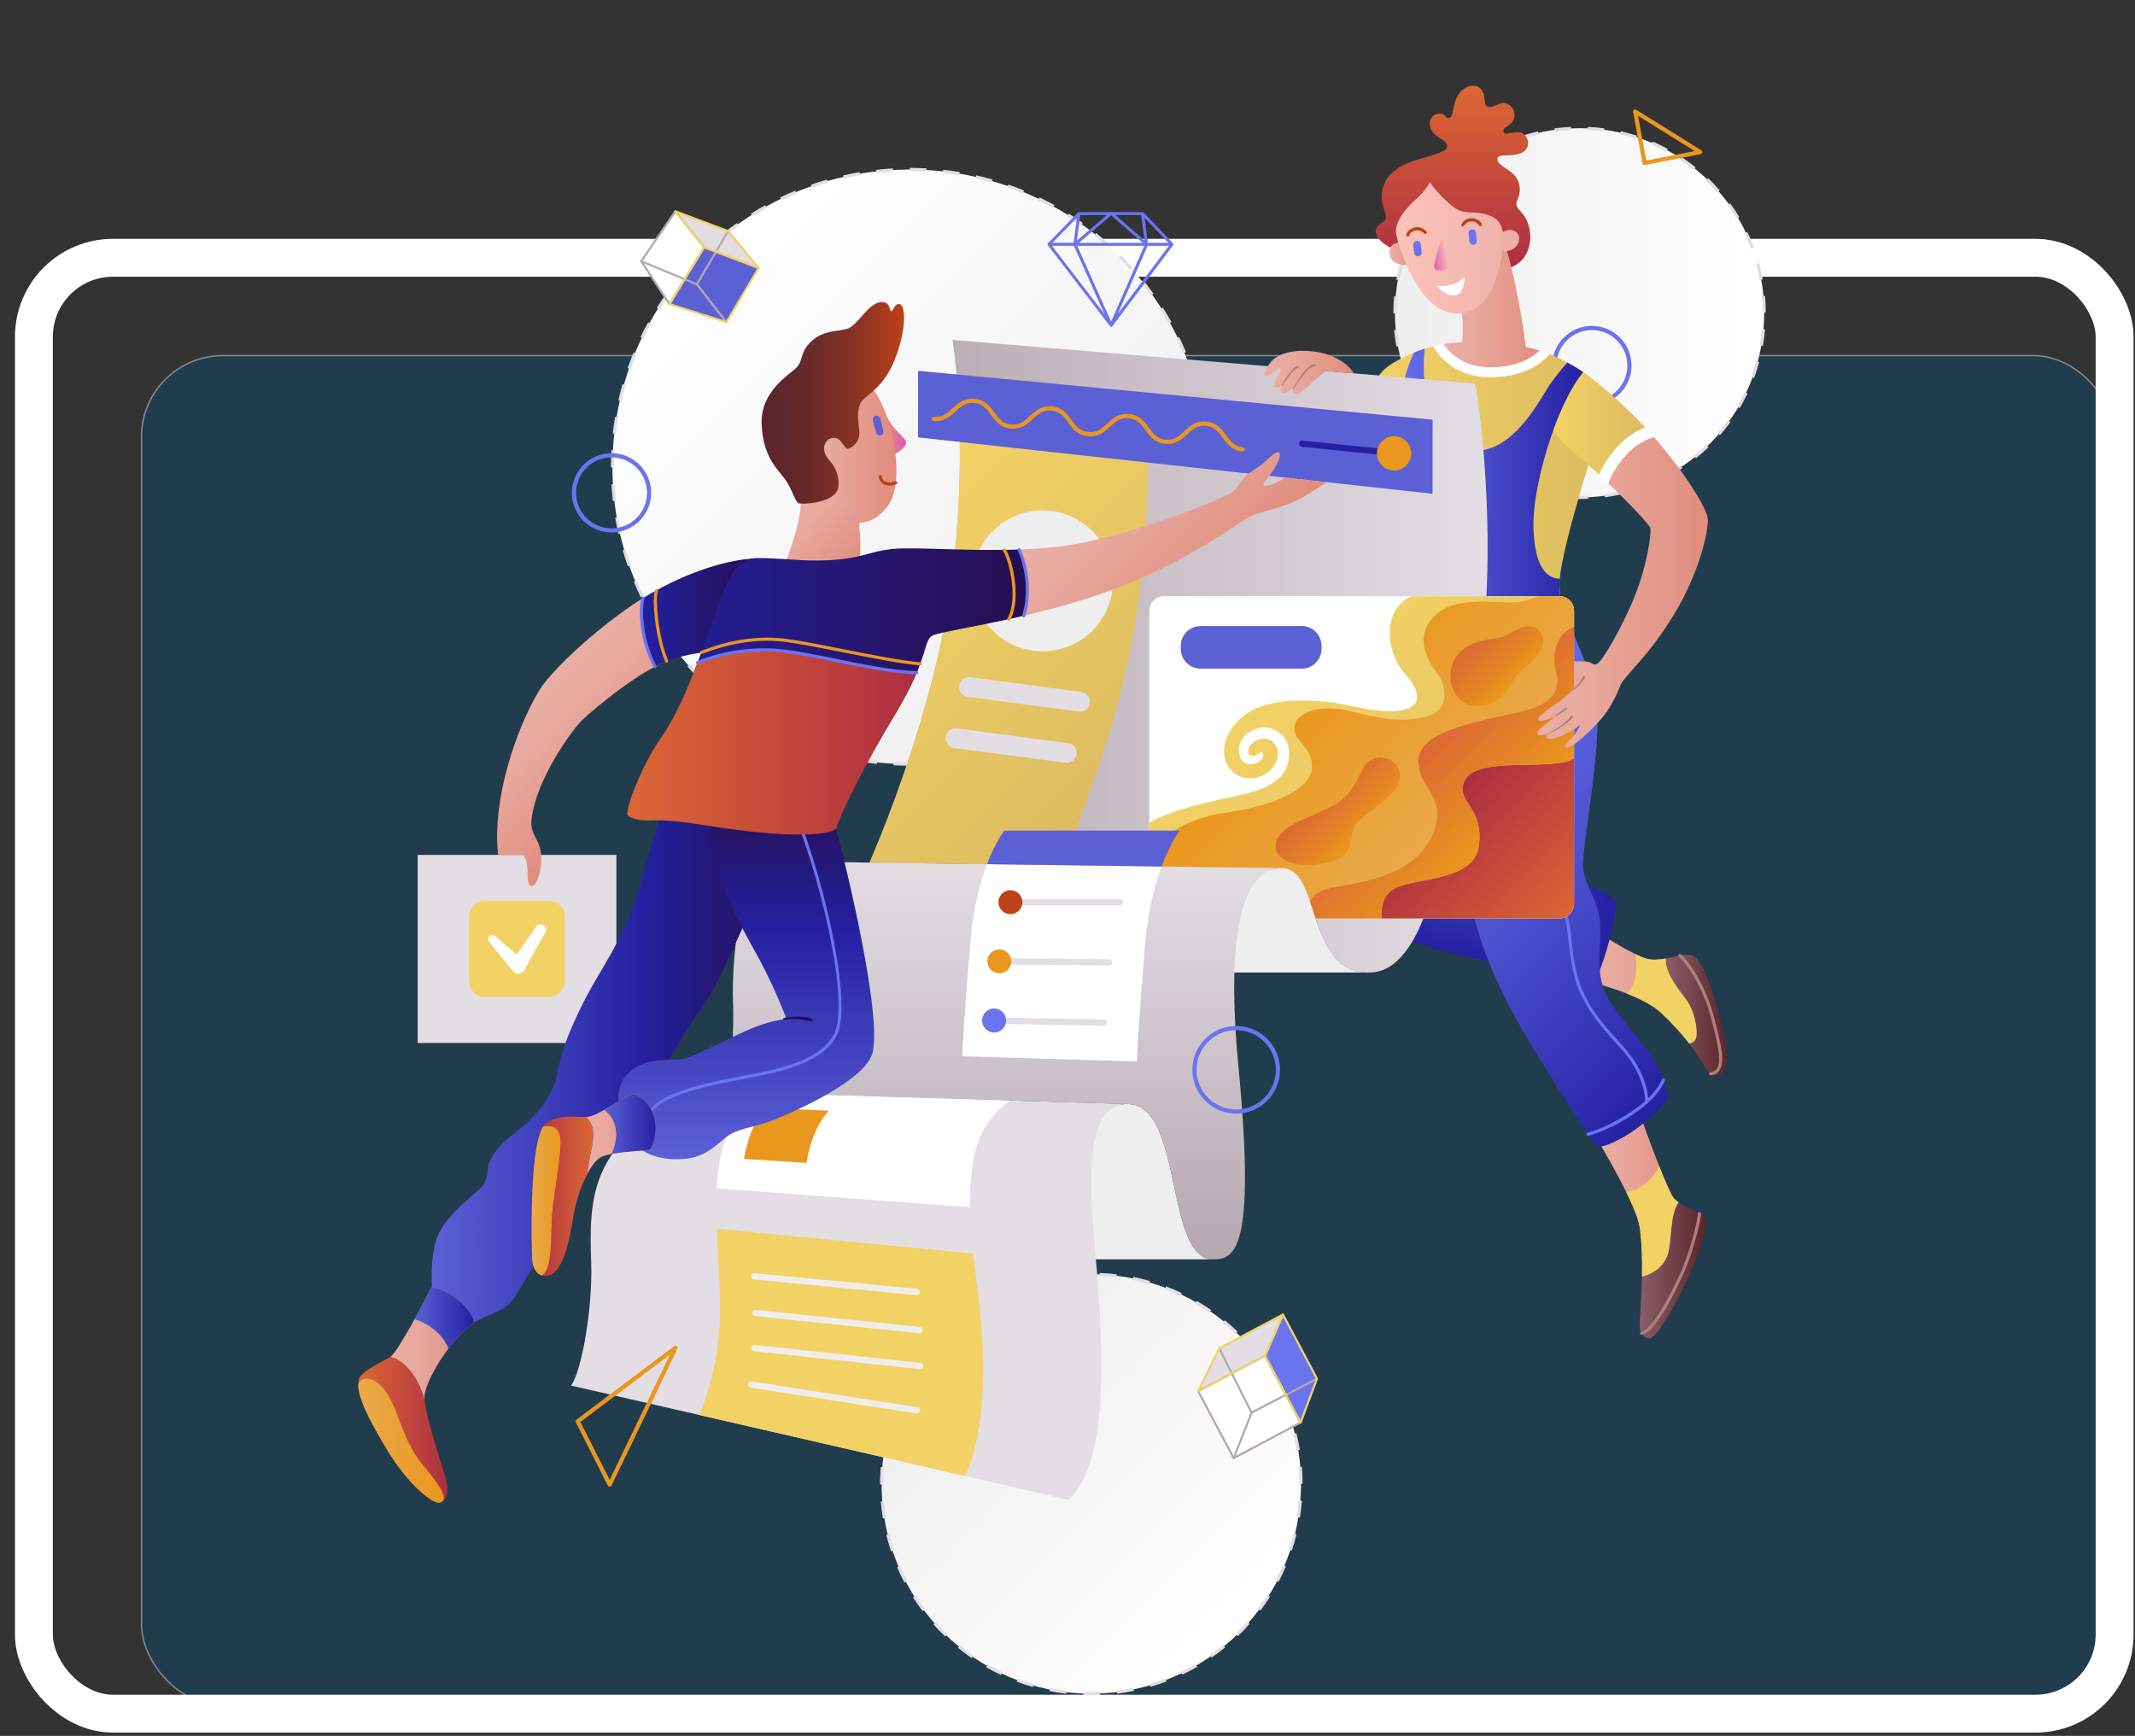 <?xml version="1.0" encoding="UTF-8"?>
<svg id="developer-team" xmlns="http://www.w3.org/2000/svg" xmlns:xlink="http://www.w3.org/1999/xlink" viewBox="0 0 798.44 649.25">
  <rect x="0" y="0" width="798.44" height="649.25" fill="#333333" stroke="none"/>
  <defs>
    <style>
      .cls-1 {
        fill: url(#linear-gradient-2);
      }

      .cls-2 {
        fill: #fff;
      }

      .cls-3 {
        fill: url(#linear-gradient-17);
      }

      .cls-4 {
        fill: url(#linear-gradient-43);
      }

      .cls-5 {
        fill: #b5a8ae;
      }

      .cls-6 {
        fill: #efeeef;
      }

      .cls-7 {
        fill: #0b4870;
        opacity: .43;
        stroke-width: .5px;
      }

      .cls-7, .cls-8 {
        stroke: #fff;
        stroke-miterlimit: 10;
      }

      .cls-9 {
        fill: url(#linear-gradient-15);
      }

      .cls-10 {
        fill: url(#linear-gradient-18);
      }

      .cls-11 {
        fill: #e3dde4;
      }

      .cls-12 {
        fill: url(#linear-gradient-40);
      }

      .cls-13 {
        fill: url(#linear-gradient-28);
      }

      .cls-14 {
        fill: #b07d7c;
      }

      .cls-15 {
        fill: url(#linear-gradient-14);
      }

      .cls-16 {
        fill: url(#linear-gradient-36);
      }

      .cls-17 {
        fill: url(#linear-gradient-20);
      }

      .cls-18 {
        fill: url(#linear-gradient-6);
      }

      .cls-19 {
        fill: #f2d265;
      }

      .cls-20 {
        fill: url(#linear-gradient-35);
      }

      .cls-21 {
        fill: #e2dce3;
      }

      .cls-22 {
        fill: url(#linear-gradient-32);
      }

      .cls-23 {
        fill: #2421a2;
      }

      .cls-24 {
        fill: url(#linear-gradient-11);
      }

      .cls-25 {
        fill: url(#linear-gradient-39);
      }

      .cls-26 {
        fill: url(#linear-gradient-10);
      }

      .cls-27 {
        fill: url(#radial-gradient);
      }

      .cls-28 {
        fill: #be4118;
      }

      .cls-29 {
        fill: #6a74ef;
      }

      .cls-30 {
        fill: url(#linear-gradient-37);
      }

      .cls-31 {
        fill: #5c60d5;
      }

      .cls-32 {
        fill: url(#linear-gradient-16);
      }

      .cls-33 {
        fill: url(#linear-gradient-31);
      }

      .cls-34 {
        fill: url(#linear-gradient-41);
      }

      .cls-35 {
        fill: #250f52;
      }

      .cls-36 {
        fill: #ea971d;
      }

      .cls-37 {
        fill: url(#linear-gradient-21);
      }

      .cls-38 {
        fill: url(#linear-gradient-25);
      }

      .cls-39 {
        fill: url(#linear-gradient-5);
      }

      .cls-40 {
        fill: url(#linear-gradient-45);
      }

      .cls-41 {
        fill: url(#linear-gradient-34);
      }

      .cls-42 {
        fill: url(#linear-gradient-7);
      }

      .cls-43 {
        fill: url(#linear-gradient-24);
      }

      .cls-44 {
        fill: url(#linear-gradient-9);
      }

      .cls-45 {
        fill: url(#linear-gradient-22);
      }

      .cls-8 {
        fill: none;
        stroke-width: 14.17px;
      }

      .cls-46 {
        fill: url(#linear-gradient-42);
      }

      .cls-47 {
        fill: url(#linear-gradient-3);
      }

      .cls-48 {
        fill: url(#linear-gradient);
      }

      .cls-49 {
        fill: url(#linear-gradient-27);
      }

      .cls-50 {
        fill: url(#linear-gradient-33);
      }

      .cls-51 {
        fill: url(#linear-gradient-38);
      }

      .cls-52 {
        fill: url(#linear-gradient-29);
      }

      .cls-53 {
        fill: url(#linear-gradient-30);
      }

      .cls-54 {
        fill: url(#linear-gradient-23);
      }

      .cls-55 {
        fill: url(#linear-gradient-19);
      }

      .cls-56 {
        fill: url(#linear-gradient-4);
      }

      .cls-57 {
        fill: url(#linear-gradient-8);
      }

      .cls-58 {
        fill: url(#linear-gradient-44);
      }

      .cls-59 {
        fill: url(#linear-gradient-47);
      }

      .cls-60 {
        fill: url(#linear-gradient-46);
      }

      .cls-61 {
        fill: url(#linear-gradient-12);
      }

      .cls-62 {
        fill: url(#linear-gradient-13);
      }

      .cls-63 {
        fill: url(#linear-gradient-26);
      }
    </style>
    <linearGradient id="linear-gradient" x1="352.67" y1="103.77" x2="463.58" y2="-7.14" gradientTransform="translate(0 603.34) scale(1 -1)" gradientUnits="userSpaceOnUse">
      <stop offset="0" stop-color="#efeeef"/>
      <stop offset="1" stop-color="#fff"/>
    </linearGradient>
    <linearGradient id="linear-gradient-2" x1="521.66" y1="486.34" x2="659.78" y2="486.34" xlink:href="#linear-gradient"/>
    <linearGradient id="linear-gradient-3" x1="261.6" y1="507.36" x2="418.86" y2="350.1" gradientTransform="translate(0 603.34) scale(1 -1)" gradientUnits="userSpaceOnUse">
      <stop offset="0" stop-color="#fff"/>
      <stop offset="1" stop-color="#efeeef"/>
    </linearGradient>
    <linearGradient id="linear-gradient-4" x1="592.58" y1="233.93" x2="634.51" y2="233.93" gradientTransform="translate(0 603.34) scale(1 -1)" gradientUnits="userSpaceOnUse">
      <stop offset="0" stop-color="#eaaea4"/>
      <stop offset=".31" stop-color="#e8a89d"/>
      <stop offset=".78" stop-color="#e39688"/>
      <stop offset="1" stop-color="#e08c7c"/>
    </linearGradient>
    <linearGradient id="linear-gradient-5" x1="622.95" y1="223.75" x2="645.91" y2="223.75" gradientTransform="translate(0 603.34) scale(1 -1)" gradientUnits="userSpaceOnUse">
      <stop offset="0" stop-color="#895e68"/>
      <stop offset="1" stop-color="#5b252c"/>
    </linearGradient>
    <radialGradient id="radial-gradient" cx="554.38" cy="306.63" fx="554.38" fy="306.63" r="61.23" gradientTransform="translate(0 603.34) scale(1 -1)" gradientUnits="userSpaceOnUse">
      <stop offset="0" stop-color="#5c60d5"/>
      <stop offset="1" stop-color="#2421a2"/>
    </radialGradient>
    <linearGradient id="linear-gradient-6" x1="596.93" y1="156.21" x2="627.77" y2="156.21" xlink:href="#linear-gradient-4"/>
    <linearGradient id="linear-gradient-7" x1="613.24" y1="128.22" x2="637.85" y2="128.22" xlink:href="#linear-gradient-5"/>
    <linearGradient id="linear-gradient-8" x1="519.28" y1="348.45" x2="649.89" y2="217.83" gradientTransform="translate(0 603.34) scale(1 -1)" gradientUnits="userSpaceOnUse">
      <stop offset="0" stop-color="#6a74ef"/>
      <stop offset=".2" stop-color="#616ae5"/>
      <stop offset=".55" stop-color="#4a4ecc"/>
      <stop offset=".99" stop-color="#2522a3"/>
      <stop offset="1" stop-color="#2421a2"/>
    </linearGradient>
    <linearGradient id="linear-gradient-9" x1="512.08" y1="419.18" x2="599.11" y2="419.18" gradientTransform="translate(0 603.34) scale(1 -1)" gradientUnits="userSpaceOnUse">
      <stop offset="0" stop-color="#f2d265"/>
      <stop offset="1" stop-color="#dcbb60"/>
    </linearGradient>
    <linearGradient id="linear-gradient-10" x1="519.7" y1="418.73" x2="592.11" y2="418.73" gradientTransform="translate(0 603.34) scale(1 -1)" gradientUnits="userSpaceOnUse">
      <stop offset="0" stop-color="#6a74ef"/>
      <stop offset="1" stop-color="#2421a2"/>
    </linearGradient>
    <linearGradient id="linear-gradient-11" x1="519.61" y1="508.38" x2="528.56" y2="508.38" xlink:href="#linear-gradient-4"/>
    <linearGradient id="linear-gradient-12" x1="539.87" y1="489.17" x2="575.73" y2="489.17" xlink:href="#linear-gradient-4"/>
    <linearGradient id="linear-gradient-13" x1="520.57" y1="512.56" x2="568.17" y2="512.56" gradientTransform="translate(0 603.34) scale(1 -1)" gradientUnits="userSpaceOnUse">
      <stop offset="0" stop-color="#fcc3bb"/>
      <stop offset=".46" stop-color="#f6bcb4"/>
      <stop offset="1" stop-color="#eaaea4"/>
    </linearGradient>
    <linearGradient id="linear-gradient-14" x1="535.49" y1="508.06" x2="540.86" y2="509.01" gradientTransform="translate(0 603.34) scale(1 -1)" gradientUnits="userSpaceOnUse">
      <stop offset="0" stop-color="#e25ab8"/>
      <stop offset="1" stop-color="#f6bcb4"/>
    </linearGradient>
    <linearGradient id="linear-gradient-15" x1="543.39" y1="503.37" x2="543.39" y2="571.25" gradientTransform="translate(0 603.34) scale(1 -1)" gradientUnits="userSpaceOnUse">
      <stop offset="0" stop-color="#ae2e41"/>
      <stop offset="1" stop-color="#dc6734"/>
    </linearGradient>
    <linearGradient id="linear-gradient-16" x1="325.21" y1="357.91" x2="556.32" y2="357.91" gradientTransform="translate(0 603.34) scale(1 -1)" gradientUnits="userSpaceOnUse">
      <stop offset="0" stop-color="#b5a8ae"/>
      <stop offset="1" stop-color="#e3dde4"/>
    </linearGradient>
    <linearGradient id="linear-gradient-17" x1="326.8" y1="405.92" x2="424.92" y2="307.8" xlink:href="#linear-gradient-9"/>
    <linearGradient id="linear-gradient-18" x1="479.27" y1="350.07" x2="579.07" y2="250.27" xlink:href="#linear-gradient-9"/>
    <linearGradient id="linear-gradient-19" x1="491.33" y1="345.08" x2="541.69" y2="294.72" gradientTransform="translate(0 603.34) scale(1 -1)" gradientUnits="userSpaceOnUse">
      <stop offset="0" stop-color="#ea971d"/>
      <stop offset="1" stop-color="#e9aa4a"/>
    </linearGradient>
    <linearGradient id="linear-gradient-20" x1="539.14" y1="303.28" x2="585.61" y2="256.81" xlink:href="#linear-gradient-15"/>
    <linearGradient id="linear-gradient-21" x1="530.92" y1="322.7" x2="561.46" y2="292.15" gradientTransform="translate(0 603.34) scale(1 -1)" gradientUnits="userSpaceOnUse">
      <stop offset="0" stop-color="#dc6734"/>
      <stop offset="1" stop-color="#ea971d"/>
    </linearGradient>
    <linearGradient id="linear-gradient-22" x1="551.05" y1="364.43" x2="567.07" y2="348.41" xlink:href="#linear-gradient-21"/>
    <linearGradient id="linear-gradient-23" x1="494.05" y1="306.55" x2="509.82" y2="290.78" xlink:href="#linear-gradient-21"/>
    <linearGradient id="linear-gradient-24" x1="375.84" y1="132.34" x2="375.84" y2="281.27" xlink:href="#linear-gradient-16"/>
    <linearGradient id="linear-gradient-25" x1="574.88" y1="381.78" x2="638.72" y2="381.78" xlink:href="#linear-gradient-4"/>
    <linearGradient id="linear-gradient-26" x1="580.91" y1="445.09" x2="615.29" y2="445.09" xlink:href="#linear-gradient-9"/>
    <linearGradient id="linear-gradient-27" x1="590.82" y1="464.85" x2="591.26" y2="464.85" xlink:href="#linear-gradient-9"/>
    <linearGradient id="linear-gradient-28" x1="472.76" y1="464.06" x2="506.32" y2="464.06" xlink:href="#linear-gradient-4"/>
    <linearGradient id="linear-gradient-29" x1="201.92" y1="346.97" x2="238.16" y2="310.73" xlink:href="#linear-gradient-4"/>
    <linearGradient id="linear-gradient-30" x1="239.88" y1="374.21" x2="282.17" y2="374.21" gradientTransform="translate(0 603.34) scale(1 -1)" gradientUnits="userSpaceOnUse">
      <stop offset="0" stop-color="#2421a2"/>
      <stop offset="1" stop-color="#250f50"/>
    </linearGradient>
    <linearGradient id="linear-gradient-31" x1="161.4" y1="205.5" x2="293.41" y2="205.5" gradientTransform="translate(0 603.34) scale(1 -1)" gradientUnits="userSpaceOnUse">
      <stop offset="0" stop-color="#5c60d5"/>
      <stop offset=".59" stop-color="#2421a2"/>
      <stop offset="1" stop-color="#250f52"/>
    </linearGradient>
    <linearGradient id="linear-gradient-32" x1="145.92" y1="100.74" x2="177.24" y2="100.74" xlink:href="#linear-gradient-4"/>
    <linearGradient id="linear-gradient-33" x1="133.99" y1="68.54" x2="167.28" y2="68.54" gradientTransform="translate(0 603.34) scale(1 -1)" gradientUnits="userSpaceOnUse">
      <stop offset="0" stop-color="#dc6734"/>
      <stop offset="1" stop-color="#ae2e41"/>
    </linearGradient>
    <linearGradient id="linear-gradient-34" x1="133.99" y1="64.52" x2="165.98" y2="64.52" gradientTransform="translate(0 603.34) scale(1 -1)" gradientUnits="userSpaceOnUse">
      <stop offset="0" stop-color="#e9aa4a"/>
      <stop offset="1" stop-color="#ea971d"/>
    </linearGradient>
    <linearGradient id="linear-gradient-35" x1="155.02" y1="110.48" x2="177.24" y2="110.48" gradientTransform="translate(0 603.34) scale(1 -1)" gradientUnits="userSpaceOnUse">
      <stop offset="0" stop-color="#5c60d5"/>
      <stop offset="1" stop-color="#2421a2"/>
    </linearGradient>
    <linearGradient id="linear-gradient-36" x1="279.1" y1="169.75" x2="279.1" y2="306.41" gradientTransform="translate(0 603.34) scale(1 -1)" gradientUnits="userSpaceOnUse">
      <stop offset="0" stop-color="#5c60d5"/>
      <stop offset=".62" stop-color="#2421a2"/>
      <stop offset="1" stop-color="#250f52"/>
    </linearGradient>
    <linearGradient id="linear-gradient-37" x1="219.08" y1="179.21" x2="245.18" y2="179.21" xlink:href="#linear-gradient-4"/>
    <linearGradient id="linear-gradient-38" x1="198.81" y1="155.91" x2="221.81" y2="155.91" xlink:href="#linear-gradient-15"/>
    <linearGradient id="linear-gradient-39" x1="198.81" y1="154.26" x2="209.61" y2="154.26" xlink:href="#linear-gradient-34"/>
    <linearGradient id="linear-gradient-40" x1="225.95" y1="182.95" x2="245.18" y2="182.95" xlink:href="#linear-gradient-35"/>
    <linearGradient id="linear-gradient-41" x1="331.6" y1="440.54" x2="338.91" y2="440.54" gradientTransform="translate(0 603.34) scale(1 -1)" gradientUnits="userSpaceOnUse">
      <stop offset="0" stop-color="#e08c7c"/>
      <stop offset="1" stop-color="#e25ab8"/>
    </linearGradient>
    <linearGradient id="linear-gradient-42" x1="299.26" y1="433.93" x2="335.23" y2="433.93" xlink:href="#linear-gradient-4"/>
    <linearGradient id="linear-gradient-43" x1="294.79" y1="413.07" x2="320.33" y2="391.64" xlink:href="#linear-gradient-4"/>
    <linearGradient id="linear-gradient-44" x1="284.8" y1="452.69" x2="338.07" y2="452.69" gradientTransform="translate(0 603.34) scale(1 -1)" gradientUnits="userSpaceOnUse">
      <stop offset="0" stop-color="#5b252c"/>
      <stop offset=".19" stop-color="#60262b"/>
      <stop offset=".39" stop-color="#6d2a28"/>
      <stop offset=".61" stop-color="#833024"/>
      <stop offset=".83" stop-color="#a2391e"/>
      <stop offset="1" stop-color="#be4118"/>
    </linearGradient>
    <linearGradient id="linear-gradient-45" x1="410.4" y1="427.12" x2="455.34" y2="382.18" xlink:href="#linear-gradient-4"/>
    <linearGradient id="linear-gradient-46" x1="234.55" y1="346.08" x2="384.22" y2="346.08" xlink:href="#linear-gradient-30"/>
    <linearGradient id="linear-gradient-47" x1="234.55" y1="325.73" x2="342.83" y2="325.73" xlink:href="#linear-gradient-33"/>
  </defs>
  <rect class="cls-7" x="52.92" y="133.01" width="737.88" height="504.92" rx="30.41" ry="30.41"/>
  <rect class="cls-8" x="12.68" y="96.41" width="778.13" height="544.52" rx="29.57" ry="29.57"/>
  <g>
    <circle class="cls-48" cx="408.12" cy="555.02" r="78.42"/>
    <path class="cls-21" d="m408.12,634.03c-1.01,0-2.04-.02-3.04-.06l.04-1.17c2.06.08,4.18.07,6.27-.01l.05,1.17c-1.1.05-2.22.07-3.32.07h0Zm-9.38-.55c-2.1-.25-4.21-.59-6.28-1l.23-1.15c2.04.41,4.12.74,6.19.99l-.14,1.16h0Zm19.04-.03l-.14-1.16c2.07-.25,4.14-.59,6.18-1.01l.23,1.15c-2.08.43-4.17.77-6.28,1.02h0Zm-31.5-2.47c-2.04-.59-4.05-1.25-6.04-2l.41-1.1c1.96.74,3.94,1.39,5.95,1.97l-.32,1.12h0Zm43.95-.08l-.33-1.12c2.01-.58,3.99-1.25,5.94-1.99l.42,1.09c-1.97.75-4,1.43-6.03,2.02h0Zm-55.85-4.41c-1.92-.91-3.8-1.89-5.64-2.95l.58-1.02c1.81,1.04,3.67,2.01,5.56,2.91l-.5,1.06h0Zm67.73-.12l-.5-1.06c1.89-.9,3.73-1.87,5.54-2.92l.59,1.01c-1.83,1.06-3.71,2.05-5.62,2.97Zm-78.75-6.23c-1.75-1.2-3.45-2.48-5.09-3.82l.74-.91c1.62,1.32,3.29,2.57,5.02,3.76l-.66.97Zm89.74-.15l-.67-.96c1.72-1.19,3.39-2.45,5-3.78l.74.91c-1.64,1.34-3.33,2.62-5.08,3.83h0Zm-99.6-7.88c-1.53-1.47-3.01-2.99-4.42-4.58l.87-.78c1.39,1.56,2.84,3.07,4.35,4.51l-.81.85Zm109.43-.18l-.81-.84c1.51-1.45,2.95-2.96,4.34-4.53l.88.78c-1.41,1.59-2.87,3.12-4.4,4.59h0Zm-117.88-9.32c-1.28-1.69-2.49-3.44-3.63-5.22l.99-.63c1.12,1.76,2.32,3.49,3.57,5.15l-.93.71h0Zm126.3-.21l-.94-.7c1.26-1.67,2.44-3.39,3.56-5.16l.99.63c-1.13,1.79-2.34,3.54-3.61,5.24Zm-133.12-10.51c-.99-1.87-1.91-3.79-2.74-5.74l1.08-.46c.82,1.92,1.72,3.8,2.7,5.65l-1.03.55h0Zm139.92-.24l-1.04-.54c.97-1.85,1.87-3.74,2.68-5.67l1.08.46c-.83,1.95-1.74,3.87-2.73,5.75h0Zm-144.93-11.44c-.67-2-1.27-4.06-1.78-6.11l1.14-.28c.5,2.03,1.09,4.03,1.75,6.02l-1.11.37h0Zm149.9-.27l-1.11-.37c.66-1.98,1.24-3.99,1.73-6.02l1.14.28c-.5,2.05-1.09,4.11-1.76,6.11h0Zm-152.96-12.06c-.34-2.08-.6-4.21-.77-6.31l1.17-.1c.17,2.08.43,4.17.76,6.22l-1.15.19h0Zm155.98-.28l-1.15-.18c.33-2.06.58-4.15.74-6.22l1.17.09c-.17,2.11-.42,4.22-.75,6.32Zm-155.85-12.39h-1.17v-.19c0-2.12.08-4.26.25-6.36l1.17.09c-.17,2.08-.25,4.17-.25,6.26v.19h0Zm155.67-.28c0-2.09-.09-4.18-.26-6.26l1.17-.09c.17,2.1.26,4.24.26,6.36h-1.17Zm-154.68-12.39l-1.15-.19c.34-2.09.76-4.18,1.26-6.23l1.14.28c-.5,2.03-.91,4.08-1.25,6.14h0Zm153.67-.09c-.34-2.06-.75-4.11-1.25-6.14l1.14-.28c.51,2.06.93,4.14,1.27,6.23l-1.16.19h0Zm-150.68-12.07l-1.11-.37c.67-2.01,1.43-4,2.26-5.95l1.08.46c-.82,1.92-1.56,3.88-2.22,5.86h0Zm147.68-.09c-.66-1.98-1.41-3.93-2.23-5.85l1.08-.46c.83,1.95,1.59,3.93,2.26,5.94l-1.11.37h0Zm-142.77-11.44l-1.04-.54c.99-1.88,2.05-3.72,3.19-5.51l.99.63c-1.12,1.77-2.17,3.58-3.14,5.43h0Zm137.84-.07c-.98-1.85-2.02-3.65-3.14-5.42l.99-.63c1.14,1.79,2.2,3.63,3.19,5.5l-1.04.55h0Zm-131.14-10.52l-.93-.7c1.28-1.7,2.62-3.34,4.03-4.93l.88.78c-1.39,1.56-2.71,3.18-3.97,4.85h0Zm124.43-.05c-1.26-1.67-2.58-3.29-3.97-4.85l.87-.78c1.41,1.59,2.75,3.23,4.03,4.92l-.93.7Zm-116.12-9.32l-.81-.84c1.53-1.47,3.12-2.88,4.76-4.22l.74.91c-1.62,1.32-3.18,2.71-4.69,4.16Zm107.81-.04c-1.51-1.45-3.07-2.83-4.69-4.15l.74-.91c1.64,1.34,3.23,2.75,4.76,4.22l-.81.84h0Zm-98.11-7.88l-.67-.96c1.74-1.21,3.54-2.34,5.37-3.4l.59,1.01c-1.81,1.05-3.57,2.16-5.29,3.35Zm88.4-.04c-1.72-1.19-3.49-2.31-5.3-3.35l.59-1.01c1.84,1.06,3.63,2.2,5.38,3.4l-.67.96h0Zm-77.57-6.23l-.5-1.06c1.91-.91,3.86-1.74,5.85-2.5l.42,1.09c-1.95.74-3.87,1.56-5.76,2.46Zm66.72-.03c-1.89-.9-3.81-1.72-5.77-2.46l.41-1.09c1.99.75,3.94,1.58,5.86,2.49l-.5,1.06Zm-55.02-4.41l-.33-1.12c2.04-.59,4.1-1.1,6.18-1.52l.23,1.15c-2.05.42-4.08.92-6.08,1.5h0Zm43.3-.03c-2.01-.58-4.04-1.08-6.09-1.49l.23-1.15c2.07.42,4.15.93,6.18,1.51l-.32,1.13h0Zm-31.03-2.47l-.14-1.16c2.09-.25,4.22-.42,6.34-.51l.05,1.17c-2.08.08-4.19.25-6.25.5Zm18.76,0c-2.08-.25-4.16-.41-6.25-.49l.05-1.17c2.11.08,4.25.25,6.34.5l-.14,1.16h0Z"/>
    <circle class="cls-1" cx="590.72" cy="117" r="69.06"/>
    <path class="cls-21" d="m590.72,186.64c-1,0-2.01-.02-3-.06l.05-1.17c2.02.09,4.1.08,6.14-.01l.05,1.17c-1.08.05-2.16.07-3.24.07Zm-9.22-.6c-2.07-.27-4.12-.64-6.15-1.1l.26-1.14c2,.45,4.02.81,6.05,1.08l-.15,1.16h0Zm18.69-.03l-.16-1.16c2.03-.28,4.05-.64,6.04-1.1l.26,1.14c-2.03.46-4.08.84-6.15,1.12Zm-30.87-2.71c-1.98-.64-3.94-1.37-5.86-2.19l.46-1.08c1.89.8,3.81,1.52,5.76,2.15l-.36,1.11Zm43.03-.07l-.36-1.11c1.95-.64,3.86-1.36,5.74-2.17l.46,1.08c-1.91.82-3.86,1.56-5.84,2.2Zm-54.52-4.82c-1.84-.99-3.63-2.05-5.37-3.2l.64-.98c1.71,1.13,3.47,2.18,5.28,3.15l-.55,1.03Zm65.99-.11l-.56-1.03c1.8-.98,3.56-2.03,5.27-3.16l.65.98c-1.74,1.15-3.52,2.22-5.35,3.22Zm-76.42-6.75c-1.63-1.3-3.2-2.67-4.71-4.1l.81-.85c1.48,1.41,3.03,2.76,4.63,4.04l-.73.92h0Zm86.82-.15l-.73-.91c1.6-1.28,3.14-2.63,4.62-4.05l.81.85c-1.5,1.44-3.07,2.82-4.7,4.12h0Zm-95.86-8.47c-1.37-1.57-2.68-3.19-3.91-4.87l.95-.69c1.21,1.65,2.49,3.25,3.84,4.79l-.88.77Zm104.87-.17l-.88-.77c1.35-1.54,2.62-3.15,3.83-4.81l.95.69c-1.22,1.69-2.52,3.32-3.89,4.89h0Zm-112.23-9.9c-1.07-1.79-2.07-3.62-2.98-5.49l1.05-.51c.89,1.84,1.87,3.64,2.93,5.4l-1,.6Zm119.56-.2l-1-.6c1.05-1.76,2.02-3.57,2.91-5.41l1.06.51c-.9,1.88-1.89,3.72-2.96,5.51h0Zm-125.01-11.03c-.74-1.95-1.38-3.93-1.94-5.94l1.13-.31c.55,1.97,1.19,3.92,1.91,5.84l-1.09.41Zm130.42-.23l-1.1-.41c.72-1.92,1.35-3.87,1.89-5.84l1.13.31c-.55,2.01-1.19,3.99-1.92,5.94Zm-133.76-11.8c-.37-2.05-.65-4.12-.84-6.19l1.17-.11c.19,2.04.46,4.07.83,6.09l-1.15.21h0Zm137.06-.24l-1.15-.21c.36-2.02.63-4.05.81-6.09l1.17.1c-.18,2.08-.46,4.14-.82,6.19h0Zm-137.02-12.19h-1.17v-.16c0-2.08.09-4.18.28-6.24l1.17.1c-.18,2.04-.27,4.09-.27,6.14v.16Zm136.94-.24c0-2.05-.1-4.1-.28-6.14l1.17-.11c.18,2.06.28,4.16.28,6.24h-1.17Zm-135.86-12.14l-1.15-.21c.37-2.05.83-4.08,1.38-6.09l1.13.31c-.54,1.98-1,3.97-1.36,5.99h0Zm134.75-.08c-.37-2.02-.82-4.01-1.37-5.99l1.13-.31c.56,2.01,1.02,4.04,1.39,6.09l-1.15.21h0Zm-131.5-11.75l-1.1-.41c.73-1.95,1.55-3.87,2.46-5.75l1.06.51c-.89,1.85-1.7,3.73-2.42,5.65Zm128.23-.07c-.72-1.92-1.53-3.8-2.42-5.64l1.05-.51c.91,1.88,1.73,3.79,2.46,5.74l-1.1.41h0Zm-122.9-10.98l-1-.6c1.07-1.79,2.22-3.53,3.45-5.21l.95.69c-1.21,1.66-2.34,3.37-3.39,5.13h0Zm117.56-.06c-1.05-1.76-2.19-3.46-3.39-5.12l.95-.69c1.23,1.68,2.38,3.42,3.45,5.21l-1,.6Zm-110.33-9.87l-.88-.77c1.36-1.56,2.82-3.08,4.32-4.52l.81.85c-1.48,1.42-2.9,2.9-4.25,4.44h0Zm103.1-.05c-1.35-1.54-2.77-3.02-4.25-4.44l.81-.85c1.51,1.44,2.95,2.94,4.32,4.51l-.88.77h0Zm-94.23-8.43l-.73-.91c1.63-1.3,3.31-2.53,5.05-3.68l.65.98c-1.71,1.13-3.37,2.34-4.97,3.62Zm85.36-.04c-1.6-1.28-3.26-2.48-4.97-3.61l.64-.98c1.74,1.15,3.43,2.37,5.06,3.67l-.73.92Zm-75.12-6.73l-.56-1.03c1.83-.99,3.71-1.89,5.62-2.72l.46,1.08c-1.88.81-3.73,1.7-5.53,2.67Zm64.88-.04c-1.8-.97-3.65-1.86-5.54-2.67l.46-1.08c1.92.82,3.8,1.72,5.63,2.71l-.55,1.03h0Zm-53.6-4.8l-.36-1.11c1.98-.64,3.99-1.2,6.02-1.66l.26,1.14c-2,.46-3.97,1-5.92,1.63h0Zm42.31-.02c-1.95-.63-3.93-1.17-5.92-1.63l.26-1.14c2.03.46,4.04,1.01,6.03,1.65l-.36,1.11h0Zm-30.35-2.7l-.16-1.16c2.06-.28,4.14-.46,6.22-.56l.05,1.17c-2.05.09-4.09.27-6.12.55Zm18.38-.01c-2.03-.27-4.07-.45-6.12-.54l.05-1.17c2.08.09,4.17.28,6.22.55l-.16,1.16h0Z"/>
    <circle class="cls-47" cx="340.23" cy="174.61" r="111.2"/>
    <path class="cls-21" d="m340.24,286.39c-2.02,0-4.05-.05-6.05-.16l.06-1.17c1.98.11,3.99.16,5.98.16h.22v1.17h-.21,0Zm6.48-.18l-.07-1.17c2.06-.12,4.14-.29,6.18-.53l.13,1.16c-2.06.23-4.16.41-6.24.53Zm-18.78-.48c-2.07-.23-4.16-.52-6.21-.86l.19-1.15c2.03.34,4.09.62,6.14.85l-.13,1.16Zm31.23-.93l-.2-1.15c2.03-.35,4.08-.76,6.08-1.22l.26,1.14c-2.04.47-4.09.88-6.15,1.23h0Zm-43.59-1.13c-2.04-.46-4.06-.98-6.07-1.55l.32-1.13c1.99.57,3.99,1.08,6.01,1.53l-.26,1.14h0Zm55.81-1.67l-.33-1.12c1.98-.57,3.97-1.21,5.91-1.89l.39,1.1c-1.97.69-3.96,1.33-5.97,1.91Zm-67.86-1.77c-1.98-.69-3.94-1.43-5.87-2.23l.45-1.08c1.92.79,3.85,1.52,5.81,2.21l-.38,1.11h0Zm79.67-2.39l-.45-1.08c1.89-.79,3.79-1.64,5.65-2.54l.51,1.05c-1.88.91-3.78,1.77-5.71,2.57h0Zm-91.27-2.4c-1.89-.91-3.75-1.86-5.58-2.87l.57-1.02c1.81,1,3.65,1.95,5.52,2.84l-.51,1.06h0Zm102.53-3.06l-.57-1.02c1.81-1,3.58-2.06,5.33-3.16l.63.99c-1.77,1.11-3.56,2.18-5.39,3.19h0Zm-113.52-3c-1.77-1.11-3.51-2.27-5.22-3.48l.68-.96c1.69,1.2,3.41,2.34,5.17,3.44l-.62.99h0Zm124.11-3.69l-.68-.95c1.68-1.2,3.33-2.45,4.95-3.74l.73.91c-1.63,1.31-3.3,2.57-5,3.78Zm-134.34-3.56c-1.64-1.3-3.24-2.65-4.8-4.04l.78-.87c1.55,1.38,3.13,2.71,4.75,4l-.73.92Zm144.12-4.27l-.78-.87c1.54-1.38,3.04-2.8,4.5-4.27l.83.83c-1.48,1.48-2.99,2.92-4.55,4.31Zm-153.48-4.07c-1.48-1.48-2.92-2.99-4.32-4.55l.87-.78c1.38,1.54,2.81,3.04,4.27,4.5l-.83.83Zm162.34-4.8l-.87-.78c1.38-1.54,2.71-3.13,4-4.74l.92.73c-1.3,1.63-2.65,3.23-4.04,4.79h0Zm-170.71-4.52c-1.31-1.63-2.57-3.3-3.78-5l.95-.68c1.2,1.68,2.45,3.33,3.74,4.94l-.91.73h0Zm178.52-5.28l-.96-.68c1.2-1.69,2.35-3.41,3.45-5.16l.99.62c-1.11,1.77-2.27,3.51-3.48,5.22h0Zm-185.79-4.91c-1.12-1.76-2.18-3.56-3.2-5.38l1.02-.57c1.01,1.8,2.06,3.58,3.16,5.33l-.99.63h0Zm192.46-5.71l-1.02-.57c1-1.81,1.95-3.65,2.85-5.52l1.06.51c-.91,1.89-1.87,3.75-2.88,5.58h0Zm-198.55-5.22c-.91-1.88-1.77-3.78-2.57-5.7l1.08-.45c.8,1.91,1.64,3.79,2.55,5.65l-1.05.51h0Zm203.99-6.09l-1.08-.45c.79-1.91,1.53-3.85,2.21-5.81l1.1.38c-.69,1.98-1.43,3.94-2.23,5.87h0Zm-208.81-5.46c-.69-1.97-1.33-3.96-1.92-5.97l1.12-.33c.58,1.99,1.21,3.95,1.9,5.91l-1.1.39h0Zm212.93-6.39l-1.12-.32c.56-1.97,1.08-4,1.54-6.01l1.14.26c-.46,2.04-.98,4.06-1.55,6.07h0Zm-216.43-5.65c-.47-2.04-.88-4.09-1.23-6.15l1.15-.2c.35,2.03.76,4.07,1.22,6.08l-1.14.26Zm219.19-6.58l-1.15-.19c.34-2.03.63-4.1.85-6.14l1.16.13c-.23,2.08-.51,4.15-.86,6.21h0Zm-221.3-5.77c-.24-2.07-.42-4.17-.54-6.24l1.17-.07c.12,2.06.3,4.14.53,6.18l-1.16.13h0Zm222.68-6.68l-1.17-.06c.11-2,.16-4.04.16-6.06v-.14h1.17v.14c0,2.04-.06,4.1-.16,6.12h0Zm-223.4-5.83v-.29c0-2.08.06-4.19.17-6.26l1.17.06c-.11,2.06-.17,4.13-.17,6.2v.29h-1.17Zm222.22-6.63c-.12-2.06-.29-4.13-.52-6.18l1.16-.13c.23,2.06.41,4.16.53,6.25l-1.17.07h0Zm-220.36-6.04l-1.16-.13c.23-2.07.52-4.16.87-6.21l1.15.19c-.34,2.03-.63,4.1-.86,6.14h0Zm218.97-6.29c-.35-2.04-.75-4.07-1.21-6.08l1.14-.26c.46,2.04.87,4.09,1.22,6.15l-1.15.2Zm-216.91-5.94l-1.14-.26c.46-2.03.99-4.07,1.56-6.07l1.12.32c-.57,1.99-1.08,3.99-1.54,6.01Zm214.15-6.15c-.57-1.99-1.2-3.96-1.89-5.91l1.1-.39c.69,1.96,1.33,3.97,1.91,5.97l-1.12.33h0Zm-210.72-5.77l-1.11-.39c.69-1.97,1.44-3.94,2.24-5.87l1.08.45c-.79,1.91-1.53,3.85-2.22,5.81h0Zm206.62-5.92c-.79-1.91-1.64-3.79-2.54-5.65l1.05-.51c.91,1.88,1.76,3.78,2.57,5.71l-1.08.45h0Zm-201.86-5.56l-1.05-.51c.9-1.87,1.87-3.75,2.89-5.57l1.02.57c-1,1.81-1.96,3.65-2.86,5.51h0Zm196.47-5.59c-1-1.81-2.06-3.58-3.16-5.33l.99-.62c1.11,1.77,2.18,3.56,3.19,5.39l-1.02.57Zm-190.45-5.27l-.99-.62c1.12-1.77,2.28-3.51,3.49-5.21l.95.68c-1.2,1.69-2.35,3.41-3.45,5.16h0Zm183.84-5.21c-1.2-1.68-2.44-3.33-3.73-4.95l.91-.73c1.3,1.63,2.56,3.3,3.77,5l-.95.68h0Zm-176.65-4.91l-.91-.73c1.31-1.63,2.66-3.23,4.05-4.79l.87.78c-1.38,1.54-2.71,3.12-4.01,4.74h0Zm168.91-4.78c-1.38-1.54-2.8-3.04-4.27-4.5l.83-.83c1.48,1.48,2.92,2.99,4.31,4.55l-.87.78Zm-160.64-4.47l-.83-.83c1.48-1.48,3-2.91,4.55-4.31l.78.87c-1.54,1.38-3.04,2.8-4.51,4.26Zm151.87-4.3c-1.54-1.38-3.12-2.71-4.74-4l.73-.92c1.63,1.3,3.23,2.65,4.79,4.05l-.78.87h0Zm-142.62-3.97l-.73-.91c1.63-1.3,3.3-2.56,5-3.77l.68.95c-1.68,1.2-3.34,2.44-4.95,3.73h0Zm132.92-3.77c-1.69-1.2-3.41-2.35-5.16-3.45l.62-.99c1.77,1.11,3.51,2.28,5.22,3.49l-.68.95h0Zm-122.82-3.41l-.62-.99c1.77-1.11,3.56-2.17,5.39-3.19l.57,1.02c-1.81,1-3.59,2.05-5.33,3.15h0Zm112.31-3.19c-1.81-1-3.65-1.95-5.52-2.85l.51-1.06c1.89.91,3.74,1.87,5.58,2.88l-.57,1.02h0Zm-101.48-2.81l-.51-1.05c1.88-.91,3.78-1.76,5.71-2.56l.45,1.08c-1.91.79-3.79,1.64-5.65,2.53Zm90.29-2.58c-1.91-.79-3.85-1.53-5.81-2.21l.39-1.11c1.97.69,3.94,1.44,5.87,2.24l-.45,1.08h0Zm-78.86-2.16l-.39-1.11c1.97-.69,3.96-1.33,5.97-1.9l.32,1.12c-1.99.57-3.96,1.2-5.91,1.89Zm67.14-1.93c-1.99-.57-3.99-1.08-6.01-1.54l.26-1.14c2.04.46,4.06.98,6.07,1.56,0,0-.32,1.13-.32,1.13Zm-55.23-1.51l-.26-1.14c2.04-.46,4.09-.87,6.15-1.22l.2,1.15c-2.03.34-4.08.75-6.08,1.21Zm43.13-1.23c-2.04-.34-4.09-.63-6.14-.86l.13-1.16c2.07.23,4.16.52,6.21.86,0,0-.19,1.15-.19,1.15Zm-30.91-.84l-.13-1.16c2.06-.23,4.16-.41,6.25-.52l.07,1.17c-2.06.12-4.14.29-6.18.52Zm18.58-.53c-2.04-.11-4.08-.17-6.13-.17l-.07-1.17h.07c2.06,0,4.14.06,6.19.17,0,0-.06,1.17-.06,1.17Z"/>
    <path class="cls-29" d="m595.32,151.55c-8.18,0-14.83-6.65-14.83-14.83s6.65-14.83,14.83-14.83,14.83,6.65,14.83,14.83-6.65,14.83-14.83,14.83Zm0-28.09c-7.32,0-13.27,5.95-13.27,13.27s5.95,13.27,13.27,13.27,13.27-5.95,13.27-13.27-5.95-13.27-13.27-13.27Z"/>
    <path class="cls-56" d="m634.11,388.71c.95-1.5.37-9.94-3.87-15.37-3.62-4.64-7.71-10.36-7.26-14.86-2.48.47-5.03.72-7.37.04-4.42-1.28-16.75-8.74-18.13-9.94-1.38-1.2-4.91,18.21-4.91,18.21,3.71.66,21.57,5.46,28.38,11.79,4.84,4.51,8.25,8.42,10.76,11.7.96-.14,1.8-.62,2.4-1.57h0Z"/>
    <path class="cls-39" d="m639.91,401.69c2.67,1.1,5.52.46,5.98-5.34.46-5.8-7.2-37.38-13.16-39.11-2.39-.69-5.98.53-9.75,1.25-.45,4.5,3.64,10.22,7.26,14.86,4.23,5.43,4.82,13.87,3.87,15.37-.6.95-1.45,1.43-2.4,1.57,5.11,6.68,6.41,10.66,8.2,11.4h0Z"/>
    <path class="cls-14" d="m639.71,402.18c-.32,0-.59-.26-.59-.58,0-.3.22-.55.52-.58,1.11-.13,1.91-.57,2.43-1.33,2-2.93.06-10.35-2.18-18.94-3.27-12.53-10.22-21.69-11.98-22.89-.27-.18-.34-.54-.16-.81.18-.27.54-.34.81-.16,0,0,0,0,0,0,2.11,1.44,9.14,10.85,12.45,23.56,2.41,9.24,4.31,16.53,2.01,19.9-.71,1.05-1.81,1.67-3.26,1.84-.02,0-.05,0-.07,0h0Z"/>
    <path class="cls-19" d="m631.71,390.29c.96-.14,1.8-.62,2.4-1.57.95-1.5.37-9.94-3.87-15.37-3.62-4.64-7.71-10.36-7.26-14.86-2.48.47-5.03.72-7.37.04-1-.29-2.39-.89-3.98-1.66,1.13,7.86-.89,12.49-3.21,14.76,4.88,1.92,9.68,4.31,12.53,6.96,4.84,4.51,8.25,8.42,10.76,11.7h0Z"/>
    <path class="cls-27" d="m525.8,226.65c-4.42,7.73-25.15,78.16-20.74,101.35,4.42,23.19,30.68,27.24,62.33,33.74,26.6,5.46,28.9,5.71,28.9,5.71,0,0,3.03-5.95,5.52-15.64,2.11-8.23,2.77-13.13,2.39-14.54-.63-2.31-17.12-11.23-30.74-11.6-13.62-.37-31.84-5.52-31.84-8.1s20.98-57.79,18.77-82.09c-10.46-13.21-34.6-8.84-34.6-8.84h0Z"/>
    <path class="cls-18" d="m623.65,469.36c1.67-4.77.68-15.13,4.11-19.66-.88-.61-1.62-1.27-2.12-2-2.58-3.77-11.32-27.79-12.15-30.55-.83-2.76-16.56,8.37-16.56,8.37,2.02,3.31,15.16,25.28,16.29,33.59.83,6.13.97,12.59.85,18.43,3.51-.92,7.88-3.32,9.58-8.18Z"/>
    <path class="cls-42" d="m613.31,497.03c.54,2.98,2.88,3.88,4.08,3.37,4.85-2.05,21.84-35.22,20.37-44.3-.36-2.2-6.34-3.86-10-6.4-3.44,4.53-2.44,14.88-4.11,19.66-1.7,4.86-6.06,7.26-9.58,8.18-.2,9.66-1.11,17.6-.76,19.49h0Z"/>
    <path class="cls-19" d="m625.65,447.7c-1.03-1.51-3.05-6.26-5.15-11.6-3.59,7.11-8.83,9.19-12.31,9.75,2.55,5.2,4.62,10.17,5.04,13.25.83,6.13.97,12.59.85,18.43,3.51-.92,7.88-3.32,9.58-8.18,1.67-4.77.68-15.13,4.11-19.66-.88-.61-1.62-1.27-2.12-2h0Z"/>
    <path class="cls-14" d="m613.9,499.27c-.32,0-.59-.25-.59-.58,0-.28.19-.53.47-.58,3.97-.87,10.31-12.28,14.93-22.67,3.95-8.9,6.36-20.43,6.28-21.48-.06-.31.15-.61.46-.67,0,0,0,0,0,0,.31-.06.63.16.69.48.2,1.04-2.38,13.18-6.36,22.15-2.94,6.62-10.37,22.15-15.75,23.34-.04,0-.08.01-.13.01h0Z"/>
    <path class="cls-57" d="m583.44,223.22c1.62,9.5,11.83,25.41,13.65,39.38,2.15,16.5-5.77,55.34-5.03,62.15.74,6.81,5.52,11.78,6.26,19.51s-1.47,16.38,1.1,24.66c2.58,8.28,13.25,18.77,17.3,24.66,4.05,5.89,7.18,14.54,6.81,16.93s-5.87,7.37-11.23,11.41c-5.02,3.78-13.53,8.1-15.18,6.63-1.66-1.47-12.79-18.59-20.34-30.92-7.55-12.33-18.68-30.22-24.66-51.54-7.18-25.58-11.6-84.48-11.23-112.83,13.57-11.37,42.55-10.05,42.55-10.05h0Z"/>
    <path class="cls-29" d="m615.84,412.63h-.03c-.32-.02-.57-.29-.56-.61,0-.06.24-6.43-5.19-14.89-1.44-2.25-3.56-4.6-6.01-7.32-4.76-5.27-10.67-11.84-14.01-20.68-2.25-5.97-2.97-12.57-3.55-17.88-.36-3.27-.66-6.08-1.24-7.82-.55-1.66-1.42-3.16-2.33-4.75-1.78-3.09-3.79-6.59-4.19-12.35-.25-3.49.56-9,1.58-15.99,1.55-10.63,3.49-23.86,3.01-37.87-.56-16.28-2.97-21.62-6.03-28.38-1.28-2.84-2.74-6.06-4.18-10.44-.11-.3.05-.64.35-.75.3-.11.64.05.75.35,0,.01,0,.02.01.04,1.42,4.32,2.8,7.37,4.14,10.32,3.11,6.88,5.56,12.31,6.13,28.82.49,14.12-1.46,27.4-3.02,38.08-1.01,6.91-1.81,12.38-1.57,15.74.39,5.49,2.33,8.87,4.04,11.85.95,1.64,1.84,3.2,2.43,4.97.62,1.85.93,4.73,1.29,8.06.57,5.24,1.28,11.76,3.48,17.59,3.26,8.63,9.1,15.11,13.79,20.31,2.49,2.76,4.64,5.14,6.13,7.47,5.65,8.8,5.39,15.31,5.38,15.58-.02.31-.27.56-.58.56h0Z"/>
    <path class="cls-29" d="m593.85,424.77c-.32,0-.58-.26-.58-.59,0-.28.21-.53.49-.57,3.97-.68,23.09-8.98,27.73-19.84.13-.3.47-.44.77-.31s.44.47.31.77h0c-4.89,11.46-24.38,19.82-28.61,20.54-.03,0-.07,0-.1,0Z"/>
    <path class="cls-44" d="m591.67,138.89c-4.22-2.75-8.11-4.84-12.18-6.45-3.61,4.34-10.97,8.61-22.09,8.61-.18,0-.35,0-.53,0-12.42-.15-18.43-7.39-20.84-11.5-5.25,1.28-10.6,3.4-15.87,6.74-13.73,8.71-6.08,30.55-4.86,42.33,1.23,11.78,8.31,51.44,8.31,51.44,0,0,10.1,6.84,27.77,8.56,17.67,1.72,32.35-11.06,32.06-15.39-.09-1.47-.16-2.95-.22-4.42-.37-9.33,11.04-46.14,13.62-53.5,2.58-7.36,5.03-19.76-5.17-26.41h0Z"/>
    <path class="cls-2" d="m556.87,141.05c.18,0,.35,0,.53,0,11.12,0,18.48-4.27,22.09-8.61-1.24-.49-2.49-.93-3.76-1.32-3.34,3.33-9.59,6.36-18.82,6.24-9.62-.12-14.68-5.13-17.05-8.62-1.27.22-2.55.49-3.84.8,2.41,4.11,8.42,11.35,20.84,11.5Z"/>
    <path class="cls-26" d="m573.47,197.21c-.44-14.9,8.23-45.18,18.64-58.01-.15-.1-.29-.21-.44-.31-1.78-1.17-3.61-2.27-5.48-3.3-1.79,1.96-4,4.61-6.4,7.99-3.52,4.96-13.86,26.69-29.82,24.91-18.61-2.08-17.99-28.62-17.18-38.05-1.35.42-2.67.89-3.98,1.41-2.72,5.47-5.23,14.72-5.71,22.9-.61,10.31,1.6,40.61-.25,48.71-.48,2.11-1.67,3.33-3.15,3.98,2.01,11.93,3.92,22.62,3.92,22.62,0,0,10.1,6.84,27.77,8.56,17.67,1.72,32.35-11.06,32.06-15.39-.09-1.47-.16-2.95-.22-4.42-.03-.65,0-1.45.09-2.35-6.65-.18-9.51-7.66-9.85-19.25h0Z"/>
    <path class="cls-24" d="m520.25,92.25c-1.14,1.68-.83,4.71,1.62,6,2.16,1.13,5.12,1.32,6.26-.37,1.14-1.68-.14-4.84-2.16-6.21-2.02-1.36-4.58-1.11-5.72.58Z"/>
    <path class="cls-61" d="m570.6,129.78c-1.54-13.46-5.91-34.1-8.11-38.81,0,0-17.55,15.89-16.08,24.32.76,4.38.74,8.94.48,12.64-2.35.14-4.7.4-7.02.8,2.37,3.49,7.43,8.5,17.05,8.62,9.23.11,15.47-2.92,18.82-6.24-1.69-.52-3.4-.97-5.13-1.34Z"/>
    <path class="cls-62" d="m567.63,87.47c-1.09-1.62-3.5-1.9-5.48-.71.24-4.5.47-11.49-1.56-13.79-2.82-3.19-11.59-12.09-28.04-7.3-16.44,4.79-11.17,18.9-11.17,18.9.86,4.91,8.47,33.87,24.66,32.67,11.83-.87,15.05-16.66,15.77-23.65,1.25.5,2.85.33,4.21-.59,2.02-1.37,2.74-3.84,1.6-5.52h0Z"/>
    <path class="cls-29" d="m531.68,94.29c.08.77-.47,1.47-1.25,1.56,0,0,0,0,0,0-.77.08-1.47-.47-1.56-1.25,0,0,0,0,0,0l-.32-2.93c-.08-.77.48-1.47,1.25-1.55.77-.08,1.47.48,1.55,1.25l.32,2.93h0Zm20.63-4.31c.08.77-.48,1.47-1.25,1.56-.77.08-1.47-.48-1.56-1.25h0l-.32-2.93c-.1-.77.44-1.48,1.21-1.58.77-.1,1.48.44,1.58,1.21,0,.02,0,.04,0,.07l.32,2.93h0Z"/>
    <path class="cls-15" d="m539.72,87.88c-.67,1.41-4.11,11.47-3.25,12.64.86,1.17,5.17.51,5.35.14.18-.37-.68-2.97-1.18-6.7-.5-3.66-.92-6.07-.92-6.07h0Z"/>
    <path class="cls-28" d="m526.49,88.46c-.32,0-.59-.26-.59-.59,0-.04,0-.08.01-.12.23-1.14,1.38-2.18,2.84-2.59,1.74-.49,3.45,0,4.7,1.35.23.23.22.6,0,.83s-.6.22-.83,0c0,0-.02-.02-.02-.03-1.33-1.43-2.91-1.19-3.52-1.02-1.02.29-1.87,1-2.01,1.7-.06.27-.3.47-.57.47Zm20.54-3.74c-.32,0-.59-.26-.59-.59,0-.11.03-.21.08-.3.93-1.53,2.44-2.34,4.14-2.2,1.56.12,3.04,1.04,3.51,2.18.13.3,0,.64-.3.77s-.64,0-.77-.3c0,0,0-.02-.01-.03-.26-.64-1.28-1.37-2.52-1.46-.73-.06-2.1.08-3.04,1.64-.11.18-.3.28-.5.28h0Z"/>
    <path class="cls-2" d="m537.39,107.02c1.34.05,3.03-.02,5.52-.6,2.33-.54,4.82-2.75,4.82-2.75,0,0-.02,5.97-3.16,6.66-3.93.86-7.18-3.31-7.18-3.31Z"/>
    <path class="cls-9" d="m572.23,87.23c-.64-6.58-4.34-8.31-5.02-10.22s1.99-3.77.89-8.31c-1.32-5.43-8.9-6.44-8.01-9.6.53-1.89,5.84-.01,9.57-2.27,3.34-2.03,1.66-7.19-1.66-7.36-2.91-.15-5.49,1.47-5.71-.31-.24-2.02,2.7-1.44,3.93-4.88,1.03-2.87-1.81-6.47-4.82-5.61-2.51.72-3.99,1.96-5.18,1.17-1.78-1.19-.18-4.39-2.52-6.69-2.04-2.01-6.1-1.07-8.22,2.09-2.33,3.48-1.77,8.34-3.37,8.83-1.5.46-1.32-1.33-3.16-1.52-3.81-.38-5.53,3.42-3.24,6.72,1.85,2.66,6.33,3.34,5.3,6.09-.62,1.67-6.6,2.96-11.6,4.54-6.24,1.98-10.89,5.29-12.27,10.31-1.49,5.4,1.32,9.04,1.19,11.19s-3.47,1.94-3.83,4.89c-.31,2.5,2.83,5,5.51,6.37.07-.14.14-.28.23-.41.6-.89,1.61-1.37,2.71-1.43-.29-.92-.63-2.04-.77-2.74-1.13-5.5,4.59-11.06,8.08-14.25,3.5-3.19,4.48-5.71,4.48-5.71,0,0,1.35,2.64,6.99,7.79,5.64,5.15,7.61,2.64,13.68,4.17,4.92,1.24,6.02,3.78,6.65,6.72,1.99-1.24,4.45-.97,5.55.67,1.14,1.68.42,4.16-1.6,5.52-.74.51-1.6.8-2.49.86.51,1.64,1.07,3.73,1.65,6.11,5.02-1.98,7.59-7.08,7.04-12.74h0Z"/>
    <path class="cls-32" d="m551.71,143.45l-195.48-16.33s9.75,60.87-7.61,127.2c-6.11,23.31-13.94,46.14-23.41,68.31l153.86,2.06h0,.07c8.78-.26,10.54,13.72,14.05,22.11,3.51,8.39,7.49,17.85,20.14,16.88,11.05-.85,17.34-15.26,19.84-22.57,5.33-18.62,11.27-27.61,19.33-82.1,9.05-61.19-.78-115.55-.78-115.55Z"/>
    <path class="cls-3" d="m416.5,268.54c10.59-36.51,12.8-71.55,12.67-95.54l-70.25-7.7c.3,23.56-1.56,55.6-10.31,89.02-6.11,23.31-13.94,46.14-23.41,68.31l71.67.96c6.64-15.62,13.57-34.17,19.62-55.05h0Z"/>
    <circle class="cls-6" cx="389.89" cy="217.25" r="26.34"/>
    <path class="cls-11" d="m407.59,262.96c-.27,2.03-2.13,3.46-4.16,3.19l-41.58-5.52c-2.03-.27-3.46-2.13-3.19-4.16.27-2.03,2.13-3.46,4.16-3.19l41.58,5.52c2.03.27,3.46,2.13,3.19,4.16h0Zm-4.95,19.15c-.27,2.03-2.13,3.46-4.16,3.19h0s-41.58-5.52-41.58-5.52c-2.03-.25-3.48-2.1-3.23-4.13.25-2.03,2.1-3.48,4.13-3.23.03,0,.05,0,.08.01l41.58,5.52c2.03.27,3.46,2.13,3.19,4.16,0,0,0,0,0,0h0Z"/>
    <path class="cls-31" d="m535.74,184.68l-192.41-21.09.02-24.9,192.41,18.28-.02,27.71Z"/>
    <path class="cls-36" d="m464.73,168.85s-.05,0-.08,0c-3.96-.39-5.78-2.9-7.38-5.12-1.54-2.14-3-4.15-6.26-4.48-3.26-.32-5.08,1.37-7.02,3.17-2,1.86-4.27,3.97-8.23,3.58-3.96-.39-5.77-2.9-7.37-5.11-1.54-2.14-3-4.15-6.26-4.48-3.27-.32-5.09,1.37-7.02,3.17-2,1.86-4.27,3.97-8.23,3.58-3.96-.39-5.77-2.9-7.38-5.12-1.54-2.14-3-4.15-6.26-4.48-3.26-.32-5.08,1.37-7.02,3.17-2,1.86-4.27,3.97-8.23,3.58s-5.77-2.9-7.37-5.11c-1.54-2.14-3-4.15-6.26-4.48-3.27-.32-5.09,1.37-7.02,3.17-2,1.86-4.27,3.97-8.23,3.58-.43-.04-.74-.42-.7-.85.04-.43.42-.74.85-.7,0,0,0,0,0,0,3.26.32,5.08-1.37,7.02-3.17,2-1.86,4.27-3.97,8.23-3.58,3.96.39,5.77,2.9,7.37,5.11,1.54,2.14,3,4.15,6.26,4.48,3.26.32,5.08-1.37,7.02-3.17,2-1.86,4.27-3.96,8.23-3.58,3.96.39,5.77,2.9,7.37,5.11,1.54,2.14,3,4.15,6.26,4.48,3.26.32,5.08-1.37,7.02-3.17,2-1.86,4.27-3.97,8.23-3.58,3.96.39,5.77,2.9,7.37,5.11,1.54,2.14,3,4.15,6.26,4.48,3.27.32,5.09-1.37,7.02-3.17,2-1.86,4.27-3.97,8.23-3.58,3.96.39,5.77,2.9,7.38,5.12,1.54,2.14,3,4.15,6.26,4.48.43.04.74.43.7.85-.04.4-.37.7-.77.7h0Z"/>
    <path class="cls-23" d="m521.44,170.65s-.08,0-.12,0l-34.42-3.54c-.64-.07-1.11-.64-1.04-1.28.07-.64.64-1.11,1.28-1.04l34.42,3.54c.64.06,1.11.63,1.05,1.28-.06.6-.57,1.06-1.17,1.06Z"/>
    <circle class="cls-36" cx="521.35" cy="169.57" r="6.42"/>
    <path class="cls-2" d="m429.82,228.44c0-3.02,2.45-5.46,5.46-5.46h147.91c3.02,0,5.46,2.45,5.46,5.46v109.59c0,3.02-2.45,5.46-5.46,5.46h-147.91c-3.02,0-5.46-2.45-5.46-5.46v-109.59Z"/>
    <path class="cls-10" d="m583.18,222.97h-55.23c-3.4,1.58-6.06,3.99-7.29,7.85-2.78,8.73,1.12,17.26,4.83,21.23,3.7,3.97,8.2,11.64-.79,13.49-8.99,1.85-20.37-2.35-28.3-3.04-12.1-1.06-28.43-1.39-36.04,10.31-5.62,8.66-1.32,16.93,4.99,18.08,4.82.88,9.95-1.39,11.9-5.95,1.8-4.21-.36-7.89-3.47-8.53-3.21-.66-6.24,1.52-6.88,3.54-.6,1.88.52,2.88,1.72,2.78,1.92-.17,2.74-1.85,3.5-1.06.97,1.02-.48,3.52-3.3,4.03-2.13.39-4.81-.12-5.42-3.97-.57-3.61,1.26-6.91,5.49-8.79,3.93-1.75,8.59-.92,11.5,3.17,2.91,4.1,2.02,11.21-1.85,14.75-5.77,5.28-12.9,5.94-23.94,8.53-7.46,1.75-17,4.05-24.8,8.27v30.37c0,3.02,2.45,5.46,5.46,5.46h147.91c3.02,0,5.46-2.45,5.46-5.46v-109.59c0-3.02-2.44-5.46-5.46-5.46h0,0Z"/>
    <path class="cls-55" d="m583.18,222.97h-8.09c-2.61,1.28-5.46,2.17-8.36,2.27-10.16.35-24.51-2.69-31.75,6.83-5.75,7.56-.5,15.93,2.78,20.13,2.21,2.83,5.61,13.13-4.16,15.77-12.1,3.27-23.12-1.01-30.94-2.48-9.69-1.82-16.96,1.22-18.25,5.06-2.18,6.49,6.79,8.08,6.25,16.76-.46,7.37-12.92,13.77-30.65,16.37-19.87,2.91-27.39,10.32-27.67,19.17-.26,8.46,5.85,12.56,13.29,13.26,7.12.66,16.33-.94,16.84,7.37h27.27c-2.63-11.95,9.54-11.36,16.99-13.03,8.86-1.98,25.13-5.75,29.75-20.33,4.27-13.44-6.84-15.36-5.95-26.35.79-9.75,19.24-13.53,37.03-17.32,18-3.83,15.08-12.43,14.02-16.66,0,0-2.44-11.4,7.08-15.47v-5.89c0-3.02-2.45-5.46-5.46-5.46h0Z"/>
    <path class="cls-17" d="m547.58,292.25c-3.27,7.77,7.64,9.65,5.42,24.46-1.97,13.17-24.46,11.37-31.74,15.74-4.34,2.6-4.86,7.51-4.58,11.04h66.51c3.02,0,5.46-2.45,5.46-5.46v-54.35c-8.18,5.07-36.87-1.4-41.07,8.57h0Z"/>
    <path class="cls-37" d="m581.57,249.8c1.06,4.23,3.98,12.83-14.02,16.66-17.79,3.79-36.23,7.57-37.03,17.32-.89,10.99,10.22,12.91,5.95,26.35-4.63,14.58-20.89,18.35-29.75,20.33-7.45,1.67-19.62,1.08-16.99,13.03h26.95c-.28-3.54.25-8.44,4.58-11.04,7.27-4.36,29.77-2.57,31.74-15.74,2.21-14.81-8.69-16.7-5.42-24.46,4.2-9.98,32.89-3.51,41.07-8.57v-49.34c-9.52,4.06-7.08,15.47-7.08,15.47h0Z"/>
    <path class="cls-45" d="m571.19,234.26c-3.78.28-7.01,3.83-11.37,4.43-4.36.59-12.17,1.39-15.9,8.07-3.72,6.64-.24,16.62,7.54,17.26,10.48.86,13.19-8.66,15.97-11.6,2.53-2.68,6.26-5.47,8.63-9.02,2.34-3.51.87-9.56-4.86-9.13Z"/>
    <path class="cls-54" d="m484.41,323.08c6.11,1.2,15.87-.09,19.04-4.23,3.04-3.97,1.32-8.73,3.97-11.24,2.65-2.51,13.3-9.81,15.34-13.89,1.85-3.7.4-8.46-3.83-9.92-4.1-1.41-7.67.4-9.52,4.1-1.85,3.7-3.57,9.26-10.71,13.36-5.96,3.42-19.39,7.09-21.29,13.22-1.52,4.89,2.65,7.74,7.01,8.6h0Z"/>
    <path class="cls-31" d="m494.22,242.68c0,4.08-3.31,7.4-7.4,7.4h-37.83c-4.08,0-7.4-3.31-7.4-7.4v-1.14c0-4.08,3.31-7.4,7.4-7.4h37.83c4.08,0,7.4,3.31,7.4,7.4v1.14Z"/>
    <path class="cls-6" d="m421.62,412.93h0s-1.24-.04-1.24-.04l-.23.15-7,.92-21.02,9.9-4.49,47.15h66.01c-18.16,0-10.98-58.32-32.03-58.07Zm71.57-66.14c-3.51-8.39-5.27-22.37-14.05-22.11h-.07s0,0,0,0h-.8s-.08.06-.08.06l-22.07,4.23-11.97,34.76h67.33,0c-11.2-.05-14.96-8.98-18.3-16.94h0Z"/>
    <path class="cls-43" d="m479.06,324.69l-195.43-2.62c-6.71,10.84-10.16,35.71-9.48,53.34.31,8.07-.33,20.63-1.53,33.03l148.99,4.5h0c21.05-.25,13.86,58.07,32.03,58.07,8.06,0,16.13-2.86,9.49-72.31-6.61-69.21,9.3-73.78,15.93-74h0Z"/>
    <path class="cls-11" d="m399.72,560.96s.05-.06.08-.09c15.61-15.35,12.25-58.31,10.78-80.55-1.55-23.52-8.05-64.21,8.99-67.2.71-.12,1.39-.19,2.05-.19h0s-159.8-4.82-159.8-4.82c-41.89,17.62-41.5,39.88-40.72,64.33.55,17.17-3.64,40.58-7.54,45.78l186.17,42.75h0Z"/>
    <path class="cls-2" d="m285.48,408.82c-12.82,7.26-16.66,20.38-17.41,35.66l94.71,7.02c-.4-26.06,6.96-33.65,14.94-39.89l-92.23-2.78Z"/>
    <path class="cls-19" d="m363.93,468.83l-95.83-9.23c.56,14.65,2.1,30.1.34,43.65-1.35,10.41-4.2,19.36-6.88,25.98l99.29,22.8c5.34-10.6,9.85-33.47,4.16-74.53-.42-3.04-.78-5.93-1.08-8.67h0Z"/>
    <path class="cls-6" d="m342.86,484.38s-.08,0-.11,0l-60.78-5.85c-.64-.06-1.12-.63-1.05-1.28.06-.64.63-1.12,1.28-1.05l60.78,5.85c.64.06,1.12.63,1.06,1.27-.05.61-.56,1.07-1.17,1.07Zm1.05,14.28s-.08,0-.12,0l-61.37-6.42c-.64-.07-1.11-.64-1.04-1.29s.64-1.11,1.29-1.04l61.37,6.42c.64.07,1.11.64,1.04,1.29-.06.6-.56,1.05-1.16,1.05Zm.21,13.41s-.09,0-.13,0l-61.9-6.71c-.64-.06-1.12-.63-1.06-1.27.06-.64.63-1.12,1.27-1.06.02,0,.03,0,.05,0l61.9,6.71c.64.07,1.11.65,1.04,1.29-.07.59-.56,1.04-1.16,1.04h0Zm-1.14,16.59c-.06,0-.12,0-.18-.01l-62.1-9.65c-.64-.1-1.08-.7-.98-1.34,0,0,0,0,0,0,.1-.64.7-1.07,1.34-.98l62.1,9.65c.64.1,1.08.69.98,1.33-.09.57-.58,1-1.16.99h0Z"/>
    <path class="cls-36" d="m301.61,434.96c1.24-7.54,3.71-14.24,8.28-19.56l-23.6-.98c-4.4,5.21-6.82,11.72-8.06,19.02l23.38,1.52h0Z"/>
    <path class="cls-2" d="m362.98,351.43c-2.49,28.26-3.14,43.65-3.14,43.65l65.32,1.92s.66-15.33,3.1-44.11c1.05-12.39,3.59-21.94,6.14-28.8l-65.29-.87c-2.51,6.6-5.05,15.92-6.13,28.21Z"/>
    <path class="cls-31" d="m375.61,310.64s-3.24,4-6.5,12.58l65.29.87c3.37-9.07,6.76-13.45,6.76-13.45h-65.55Z"/>
    <path class="cls-11" d="m418.85,338.6h-40.97c-.65,0-1.17-.52-1.17-1.17s.52-1.17,1.17-1.17h40.97c.65,0,1.17.52,1.17,1.17s-.52,1.17-1.17,1.17Zm-4.15,22.51h-.01l-40.97-.39c-.65,0-1.17-.53-1.16-1.18h0c0-.65.53-1.17,1.18-1.16,0,0,0,0,0,0l40.97.39c.65,0,1.17.53,1.17,1.18s-.53,1.17-1.18,1.17Zm-1.9,22.56h-.02l-40.97-.78c-.65-.01-1.16-.55-1.15-1.19s.55-1.16,1.19-1.15l40.97.78c.65.01,1.16.55,1.15,1.19-.01.64-.53,1.15-1.17,1.15Z"/>
    <circle class="cls-28" cx="377.88" cy="337.43" r="4.49"/>
    <circle class="cls-36" cx="373.73" cy="359.56" r="4.49"/>
    <circle class="cls-29" cx="371.77" cy="381.69" r="4.49"/>
    <path class="cls-38" d="m638.71,194.17c-.18-3.65-8.26-17.02-20.17-30.72-10.1,2.74-15.99,13.84-17.1,17.31,7.87,7.5,15.5,15.52,15.77,16.81.37,1.72-1,12.97-5.54,24.62-4.54,11.66-12.54,25.47-14.57,26.21-.93.34-1.38-.15-2.67-.7s-5.77-.31-5.77-.31v10.43s-3.99,3.56-6.44,5.22c-2.45,1.66-7.42,5.06-6.99,6.07.74,1.74,6.69-1.53,6.69-1.53,0,0-2.7,2.48-4.54,3.77-1.84,1.29-2.7,2.48-2.45,3.22.3.9,3.8.06,3.8.06,0,0-.86,1.17.18,1.6,1.04.43,3.93-.31,6.93-1.84,3.01-1.53,5.09-3.19,5.09-3.19,0,0-.77,1.95-2.58,4.17-.91,1.12-3.62,3.2-2.88,4.08,1.44,1.7,10.49-7.09,13.53-10.77s5.37-8.1,6.84-12.03c1.47-3.93,10.11-10.29,20.01-26.5,9.88-16.16,13.08-31.71,12.86-35.99h0Z"/>
    <path class="cls-14" d="m588.29,257.96c.4-.32.76-.72,1.12-1.12.35-.4.69-.81,1.02-1.23.64-.84,1.26-1.73,1.61-2.66h0c.08-.21.31-.31.51-.23.2.08.3.31.22.51,0,0,0,0,0,0-.5,1.06-1.2,1.89-1.92,2.71-.36.4-.74.79-1.13,1.17-.4.37-.78.75-1.25,1.07-.07.04-.16.03-.2-.04-.04-.06-.03-.15.03-.19h0s0,0,0,0Zm-6.62,9.6c.63-.45,1.26-.9,1.87-1.37l.92-.7c.3-.24.61-.48.87-.72h0c.16-.15.41-.14.55.02.15.16.14.41-.02.55,0,0-.02.02-.03.02-.34.26-.66.46-.99.68l-.99.62c-.66.41-1.33.81-2,1.2-.09.05-.19.02-.24-.07-.04-.08-.02-.18.06-.24h0Zm-3.17,7.03c.86-.39,1.69-.9,2.51-1.4.82-.51,1.62-1.04,2.4-1.6.78-.55,1.54-1.14,2.26-1.76.71-.62,1.41-1.29,1.89-2.04h0c.12-.19.36-.24.54-.13.18.12.23.36.12.54h0v.02c-.63.85-1.38,1.49-2.15,2.1-.77.6-1.57,1.16-2.4,1.68-.82.52-1.65,1.01-2.5,1.48-.86.46-1.7.93-2.62,1.28-.05.02-.1,0-.12-.06-.02-.04,0-.09.05-.11h0Z"/>
    <path class="cls-2" d="m618.54,163.45l-.26-.3c-.98-1.12-1.98-2.21-3-3.29-9.29,3.5-14.98,12.47-17.27,17.69,1.15,1.06,2.29,2.13,3.42,3.21,1.11-3.47,7-14.57,17.1-17.31Z"/>
    <path class="cls-63" d="m591.74,138.94c.12.08.24.17.36.25-4.17,5.14-8.06,13.08-11.2,21.71,2.85,4.88,8.38,8.88,12.99,12.92,1.39,1.22,2.76,2.47,4.12,3.72,2.29-5.22,7.97-14.2,17.27-17.69-7.37-7.83-17.65-16.99-23.55-20.92h0Z"/>
    <path class="cls-49" d="m591.26,138.63c-.15-.09-.3-.2-.44-.29h0s.44.29.44.29Z"/>
    <path class="cls-13" d="m506.32,139.66c-.95-1.91-5.92-7.27-15.48-8.25s-13.37,2.06-14.53,2.93c-1.56,1.17-4.68,6.1-3.12,6.49s4.15-3.59,5.76-2.78c.83.42-3.07,4.15-2.34,6.44.46,1.45,2.93-.34,2.93-.34,0,0-.98,2.04-.06,2.82s4.01-1.56,4.01-1.56c0,0-.2,2.2,1.76,1.9s9.06-8.23,10.92-8.5l10.17.85Z"/>
    <path class="cls-14" d="m483.39,145.32c.59-.77,1.1-1.7,1.67-2.55.55-.87,1.14-1.72,1.75-2.55.62-.83,1.27-1.64,2.01-2.38.75-.72,1.56-1.47,2.75-1.74.21-.05.42.09.47.3.05.21-.09.42-.3.47h-.02s-.02,0-.02,0c-.86.14-1.7.78-2.42,1.44-.74.68-1.41,1.44-2.05,2.23-.64.8-1.25,1.61-1.84,2.45-.61.83-1.11,1.69-1.81,2.52-.05.05-.12.06-.18.01-.05-.04-.06-.11-.02-.17l.02-.03h0Zm-4.01-1.23c.3-.74.7-1.36,1.1-2.01.4-.64.83-1.27,1.27-1.88.45-.62.92-1.21,1.43-1.78.53-.56,1.04-1.14,1.87-1.52.2-.09.43,0,.52.19.09.2,0,.43-.19.52h-.02s-.03.02-.03.02c-.56.21-1.14.74-1.66,1.24-.52.53-1.01,1.08-1.48,1.66-.47.58-.92,1.17-1.35,1.78-.42.61-.87,1.24-1.17,1.88h0c-.03.09-.12.13-.2.09-.08-.03-.11-.12-.08-.2h0Z"/>
    <path class="cls-11" d="m156.2,319.75h74.31v70.33h-74.31v-70.33Z"/>
    <path class="cls-19" d="m175.41,342.95c0-3.3,2.68-5.98,5.98-5.98h23.93c3.3,0,5.98,2.68,5.98,5.98v23.93c0,3.3-2.68,5.98-5.98,5.98h-23.93c-3.3,0-5.98-2.68-5.98-5.98v-23.93h0Z"/>
    <path class="cls-2" d="m203.33,346.06c-.9-.63-2.13-.4-2.76.49,0,0,0,0,0,0l-7.32,10.52-8.12-6.96c-.66-.56-1.65-.48-2.21.17-.49.58-.5,1.42-.02,2.01l8.89,10.86c.92,1.12,2.57,1.29,3.7.37.26-.21.47-.47.63-.76l.05-.09,7.78-14.04c.49-.89.23-2.01-.6-2.59h0Z"/>
    <path class="cls-52" d="m245.49,220.9c-13.84,6.84-38.1,27.77-43.91,37.45-8.38,13.98-17.64,40.35-15.3,61.42,5.3,0,9.32-.03,9.32-.03,0,0,1.56.88,1.66,5.76.08,3.9.12,6.08,1.82,5.89,1.69-.2,3.93-6.41,3.22-12.34-.68-5.66-4.27-7.02-3.51-12.83,1.95-15.02,14.56-32.11,17.95-35.9,2.25-2.51,20.41-18.28,32.58-23.02-3.53-8.08-4.49-20.86-3.83-26.4h0Z"/>
    <path class="cls-53" d="m240.44,223.73c-1.47,5.91-.1,16.93,4.49,25.59,6.33-3.45,14.6-5.11,19.27-5.34,15.21-.75,17.96-35.04,17.96-35.04-7.71.09-24.19,3.97-41.72,14.79Z"/>
    <path class="cls-29" d="m244.94,249.91c-.22,0-.42-.12-.52-.31-4.87-9.17-5.98-20.25-4.54-26.01.08-.31.4-.5.71-.43s.5.4.43.71c-1.4,5.63-.12,16.58,4.44,25.18.15.29.04.64-.24.79-.08.04-.18.07-.27.07h0Z"/>
    <path class="cls-36" d="m249.3,247.84c-.24,0-.45-.14-.54-.36-3.66-8.68-5.06-23.03-3.82-26.77.1-.31.43-.47.74-.37.31.1.47.43.37.74-1.03,3.14.07,17.13,3.79,25.95.13.3-.01.64-.31.77-.07.03-.15.05-.23.05h0Z"/>
    <path class="cls-33" d="m249.18,300.23c-2.08,3.86-5.24,14.39-7.8,23.41-2.13,7.49-3.27,12.81-7.28,21.98-4.36,9.97-10.79,19.51-14.83,27.18-4.03,7.67-7.41,15.61-9.1,21.2s-1.56,9.23-3.64,13.4-4.94,9.23-13.92,16.26c-8.97,7.02-10.01,11.45-10.14,13.27s-.37,4.29-2.06,6.63-12.37,9.62-16.27,17.69-2.47,23.02-2.47,23.02l14.44,11.19s2.12-1.44,4.68-2.67c2.79-1.34,7.49-2.69,10.14-5.66,3.84-4.29,11.58-20.35,16.78-27.05,8.36-10.77,10.28-26.66,24.32-40.19s20.29-28.87,28.87-40.58c8.58-11.71,14.18-27.64,19.25-37.2,5.07-9.56,13.27-37.26,13.27-37.26l-44.22-4.62h0Z"/>
    <path class="cls-22" d="m158.8,523.82h0c-.09-.89-.1-1.65-.01-2.22.86-5.76,9.01-20.14,18.44-26.87-.03-2.44-3.18-6.63-7.14-9.53-4.78-3.5-8.63-3.83-8.63-3.83-1.5,2.83-12.53,24.34-15.56,26.19,3.12.49,9.78,4.74,12.89,16.27h0Z"/>
    <path class="cls-50" d="m134.31,515.74c-1.47,4.48,2.15,12.78,10.34,26.34,8.19,13.56,17.46,20.74,19.9,19.9,3.35-1.16,2.89-5.4,2.37-8.2-.45-2.41-7.34-21.93-8.11-29.96h0c-3.11-11.54-9.77-15.79-12.89-16.28-3.02,1.85-10.58,5.07-11.61,8.19Z"/>
    <path class="cls-41" d="m158.47,548.33c-3.32-4.03-5.85-8-9.49-18.08s-7.3-13.62-10.71-14.5c-2.06-.53-3.5.43-4.26,1.95-.14,4.79,3.52,12.59,10.65,24.39,8.19,13.56,17.46,20.74,19.9,19.9.34-.12.66-.28.95-.49,2.2-1.98-3.73-9.16-7.03-13.17h0Z"/>
    <path class="cls-20" d="m177.24,494.72c-.03-2.44-3.18-6.63-7.14-9.53-4.78-3.5-8.63-3.83-8.63-3.83-.69,1.31-3.42,6.61-6.45,12.11,2.39.39,9.91,3.89,12.7,10.89,2.81-3.7,6.08-7.18,9.52-9.64Z"/>
    <path class="cls-16" d="m311.09,304.39c2.08,5.85,20.2,77.48,14.83,90.52-4.32,10.5-31.94,22.32-38.24,24.58-5.91,2.12-12.23,2.73-16,5.72s-7.8,7.41-15.22,8.19c-7.41.78-15.09-1.04-18.6-5.33s-12.08-20.03-1.43-27.96c6.63-4.94,14.77-3.26,18.86-4.03,5.09-.96,19.15-8.97,27.44-12.09,6.81-2.57,11.44-2.86,11.44-2.86,0,0-4.03-10.8-10.01-21.98s-23.8-39.8-17.56-60.61c26.99-5.79,44.48,5.85,44.48,5.85h0Z"/>
    <path class="cls-30" d="m244.73,418.2c-1.46-6.34-7.02-9.13-8.18-9.01-1.85.2-12.01,7.51-16.11,8.42-.37.08-.83.12-1.36.13,2.11,1.89,3.5,4.87,2.27,10.99-.93,4.66-1.5,8.08-1.69,10.35,1.68-3.18,3.53-5.59,5.17-6.35,4.61-2.11,17.07-2.34,17.95-2.73s3.41-5.46,1.95-11.8Z"/>
    <path class="cls-51" d="m219.08,417.75c-3.68.09-10.65-1.11-15.03,2.5-6.47,5.33-5.17,47.21-5.07,50.24s1.35,7.06,5.37,6.73c6.73-.55,8.88-15.31,10.34-23.7.83-4.76,2.76-10.25,4.97-14.43.19-2.27.76-5.69,1.69-10.35,1.23-6.11-.16-9.1-2.27-10.99Z"/>
    <path class="cls-25" d="m206.39,454.88c.52-7.75,3.95-24.48,3.07-29.75-.67-4.03-3.87-4.32-6.34-3.78-5.4,8.42-4.23,46.27-4.14,49.14.08,2.51.96,5.71,3.56,6.54,4.17-1.74,3.4-15.34,3.86-22.15Z"/>
    <path class="cls-29" d="m244.09,415.55l-.92-.72c5.36-6.82,23.01-10.19,33.55-12.2l2.3-.44c11.16-2.13,28.03-5.34,32.98-15.66,6.91-14.39-10.18-76.65-18.53-88.09l.95-.69c8.45,11.56,25.66,74.66,18.64,89.28-5.21,10.85-22.42,14.13-33.82,16.3l-2.3.44c-9.7,1.85-27.76,5.3-32.85,11.77h0Z"/>
    <path class="cls-35" d="m293.17,380.7c.84-.14,1.69-.25,2.54-.33.85-.08,1.71-.12,2.57-.12,1.72,0,3.46.15,5.17.67.31.09.49.42.39.73-.09.31-.42.49-.73.39h-.03s0-.01,0-.01c-1.51-.54-3.17-.77-4.82-.85-.83-.04-1.66-.04-2.5,0-.84.03-1.67.1-2.5.2-.19.02-.35-.12-.37-.3-.02-.17.1-.33.27-.37h0s0,0,0,0Z"/>
    <path class="cls-12" d="m244.73,418.2c-1.46-6.34-7.02-9.13-8.18-9.01-1.24.13-6.22,3.46-10.59,5.92,3.02,2.27,6.68,7.22,2.8,16.49,5.56-1.09,13.34-1.3,14.03-1.6.88-.39,3.41-5.46,1.95-11.8h0Z"/>
    <path class="cls-34" d="m331.6,155.59c2.2,5.03,6.78,7.91,7.27,9.57s-2.83,4.24-4.68,4.83-2.59-14.4-2.59-14.4h0Z"/>
    <path class="cls-46" d="m324.43,143.12c8.68,7.9,14.77,36.01,7.71,45.94-7.26,10.2-17.11,5.6-17.11,5.6,0,0-17.83-16.04-15.57-28.33,3.71-20.09,24.97-23.22,24.97-23.22h0Z"/>
    <path class="cls-4" d="m310.44,183.18c3.38,1.43,9.66,2.47,10.81,12.49s-.02,14.96-.02,14.96c0,0-9.62,6.11-18.6,4.55s-9.23-4.03-9.23-4.03c0,0,6.24-14.96,6.11-23.93s10.93-4.03,10.93-4.03Z"/>
    <path class="cls-31" d="m330.27,160.82c.21.95,0,1.73-.78,1.97-.78.23-1.61-.21-1.84-.99l-1.21-4.44c-.23-.78.21-1.61.99-1.84.78-.23,1.61.21,1.84.99l1,4.31h0Z"/>
    <path class="cls-28" d="m332.64,181.63c-1.26,0-2.1-.43-2.58-.78-.9-.66-1.46-1.7-1.41-2.65,0-.32.27-.58.6-.57s.58.27.57.6c0,0,0,.02,0,.03-.02.47.26,1.16.93,1.65.95.69,2.37.74,4,.12.3-.11.64.04.75.34.11.3-.04.64-.34.75,0,0,0,0,0,0-.98.37-1.82.5-2.52.5h0Z"/>
    <path class="cls-58" d="m309.08,165.03c1.01-1.37,3.71-1.95,5.27-.06s2.02,3.25,3.12,2.8,4.49-2.41,3.84-7.02c-.55-3.87-.64-6.75.2-9.3,1.14-3.5,8.19-5.06,12.88-16.37s4.33-20.81,2.15-21.31c-2.1-.49-2.59,2.98-3.27,2.59s-.34-3.61-3.76-3.37c-4.82.34-8.26,8.07-12.24,9.8-3.02,1.32-9.04.33-13.85,4.88-4.44,4.19-2.88,6.93-5.41,9.66s-13.79,8.87-13.17,21.51c.65,13.17,6.6,16.88,9.43,21.43,2.38,3.83,3.14,7.46,4.41,7.95s13.93.04,14.84-6c.44-2.9-.45-6.86-3.19-9.88s-2.56-5.47-1.24-7.28h0Z"/>
    <path class="cls-40" d="m480.56,178.63c-1.7,1.43-7.08,3.76-7.96,2.92-.63-.6,1.07-2.15,3.02-4.78s4.06-7.28,2.44-7.61c-1.25-.25-4.29,2.93-5.85,4.29s-4.13,2.5-6.6,4.91c-2.3,2.24-2.21,3.64-4.81,5.66-2.45,1.9-29.26,13.33-55.02,18.79-7.74,1.64-16.25,2.41-24.7,2.72,2.74,5.95,4.51,15.77,1.76,24.77,10.74-2.51,22.8-5.8,34.38-10.19,28.48-10.79,46.56-25.36,50.85-27.18s8.19-2.28,14.44-4.68c4.15-1.6,11.26-6.3,13.64-7.91l-15.6-1.71h0Z"/>
    <path class="cls-60" d="m381.08,205.53c-19.65.72-38.96-1.07-47.49-.18-9.9,1.03-12.22,4.5-30.43,4.29-3.79-.04-16.44-1.15-20.86-.87-3.53.22-6.52,2.04-9.44,7.44-4.94,9.11-13.92,42.92-25.23,59.05-8,11.4-13.75,27.56-13.01,29.39.55,1.37,5.13-.34,9.36-.52,10.6-.45,19.38,2.18,37.2,4.16,17.81,1.98,31.74,1.3,32.26-1.82s9.1-18.99,21.59-39.8c12.49-20.81,10.14-26.79,13.53-28.87,2.11-1.3,16.36-3.31,34.29-7.5,2.74-9,.97-18.82-1.76-24.77"/>
    <path class="cls-36" d="m377.28,232.15c-.32,0-.58-.26-.58-.59,0-.1.02-.19.07-.28,4.34-7.94.17-22.98-1.74-25.22-.21-.24-.19-.61.05-.83.24-.21.61-.19.83.05,0,0,.01.01.02.02,2.44,2.87,6.33,18.39,1.87,26.55-.1.19-.3.3-.51.3h0Z"/>
    <path class="cls-59" d="m260.84,247.88c-3.88,10.15-8.33,20.41-13.21,27.38-8,11.4-13.75,27.56-13.01,29.39.55,1.37,4.74,2.39,8.97,2.21,10.6-.45,19.38,2.18,37.2,4.16,17.81,1.98,31.74,1.3,32.26-1.82s9.49-21.72,21.98-42.53c3.76-6.27,6.17-11.19,7.81-15.07-16.03-.38-40.82-7.91-54.11-8.47-12.66-.54-22.98,2.61-27.89,4.75h0Z"/>
    <path class="cls-29" d="m382.85,230.89c-.32,0-.59-.26-.59-.58,0-.06,0-.12.03-.17,2.78-9.13.81-18.83-1.74-24.35-.12-.3.02-.64.32-.76.28-.11.6,0,.74.27,2.63,5.71,4.67,15.74,1.79,25.18-.07.25-.3.42-.56.42h0Zm-40.01,21.31h-.01c-8.67-.21-19.71-2.45-30.4-4.63-9.06-1.84-17.62-3.59-23.72-3.85-14.23-.61-24.74,3.44-27.63,4.7-.3.12-.64-.02-.77-.32-.12-.29.01-.63.3-.76,2.94-1.28,13.64-5.42,28.14-4.8,6.19.26,14.8,2.02,23.91,3.87,10.63,2.16,21.62,4.4,30.19,4.6.32,0,.58.27.58.59s-.27.58-.59.58h0Z"/>
    <path class="cls-36" d="m344.15,248.87h-.05c-7.08-.57-18.28-2.79-29.12-4.94-9.6-1.9-18.67-3.7-23.7-4.1-13.2-1.05-24.27,3.09-27.91,4.44-.38.14-.68.25-.89.33-.31.1-.64-.07-.73-.38-.09-.3.06-.62.36-.73.21-.07.49-.18.86-.32,3.7-1.38,14.95-5.59,28.41-4.51,5.1.41,14.2,2.21,23.84,4.12,10.8,2.14,21.97,4.36,28.99,4.92.32.03.56.31.53.63-.03.3-.28.53-.58.53h0Z"/>
    <path class="cls-2" d="m448.12,520.37l25-13.27,13.27,25-25,13.27-13.27-25Z"/>
    <path class="cls-11" d="m473.1,507.08l-25,13.27,7.89-16.05,23.79-12.63-6.68,15.4Z"/>
    <path class="cls-29" d="m473.1,507.08l6.68-15.4,12.73,23.99-6.14,16.42-13.27-25Z"/>
    <path class="cls-5" d="m468.06,528.76c-.15,0-.28-.08-.35-.21l-12.08-24.07c-.09-.2,0-.43.19-.52.19-.08.41-.01.5.17l11.9,23.71,24.1-12.53c.19-.1.42-.03.52.16,0,0,0,0,0,0,.1.19.02.43-.17.53l-24.45,12.71c-.06.03-.12.04-.18.04h0Z"/>
    <path class="cls-5" d="m461.37,545.74c-.22,0-.39-.17-.39-.39,0-.05,0-.1.03-.14l6.69-16.98c.08-.2.31-.3.51-.22s.3.31.22.51l-6.69,16.98c-.06.15-.2.25-.36.25Z"/>
    <path class="cls-5" d="m461.37,545.74c-.14,0-.28-.08-.34-.21l-13.27-25c-.1-.19-.03-.43.16-.53l25-13.27c.19-.1.43-.03.53.16l13.27,25c.1.19.03.43-.16.53l-25,13.27c-.06.03-.12.05-.18.05h0Zm-12.75-25.23l12.91,24.31,24.31-12.91-12.91-24.31-24.31,12.91Z"/>
    <path class="cls-19" d="m448.1,520.74c-.22,0-.39-.18-.39-.4,0-.06.01-.12.04-.17l7.88-16.05c.04-.07.1-.13.17-.17l23.79-12.63c.19-.1.43-.03.53.17.05.1.06.23.01.33l-6.68,15.4c-.04.08-.1.15-.18.19l-25,13.27c-.06.03-.12.05-.18.05h0Zm8.18-16.15l-7.3,14.85,23.82-12.64,6.18-14.26-22.7,12.05Z"/>
    <path class="cls-19" d="m486.38,532.47c-.14,0-.28-.08-.34-.21l-13.27-25c-.06-.1-.06-.23-.01-.34l6.68-15.4c.09-.2.32-.29.51-.2.08.04.15.1.19.17l12.73,23.99c.05.1.06.21.02.32l-6.13,16.42c-.05.14-.19.24-.34.25,0,0-.02,0-.02,0h0Zm-12.84-25.41l12.78,24.07,5.77-15.44-12.27-23.12-6.28,14.49h0Z"/>
    <path class="cls-29" d="m438.81,91.44s0-.09,0-.14c0,0,0-.02,0-.02,0-.05-.03-.1-.05-.15,0,0-.01-.02-.02-.02-.02-.04-.05-.08-.08-.11h0s-10.95-11.5-10.95-11.5c-.08-.08-.18-.13-.28-.15-.01,0-.02,0-.03,0-.03,0-.06-.02-.09-.02h-11.46c-.18-.12-.41-.12-.59,0h-11.75s-.05,0-.07.01c-.04,0-.07.01-.11.02-.03.01-.06.03-.09.05-.03.02-.07.04-.09.06-.01,0-.02.01-.03.02l-11.23,11.49h0s-.04.06-.06.09c-.01.02-.03.03-.04.05h0s-.02.06-.03.09c0,.02-.02.04-.02.06,0,.05-.01.1,0,.15,0,.02,0,.04.01.06,0,.04.01.07.03.1h0s.02.03.03.05c.01.03.03.06.05.08l23.27,30.29s.01,0,.01.01c.04.05.09.1.15.13.05.03.11.05.17.06.04,0,.08.02.12.02h0c.08,0,.15-.02.22-.05l.04-.02c.07-.04.12-.08.17-.14,0,0,0,0,0,0l22.72-30.28s.04-.06.05-.09c0,0,.01-.01.01-.02h0s.03-.09.04-.14c0-.01,0-.02,0-.03h0Zm-23.28,28.84l-12.68-28.34h25.1s-12.43,28.34-12.43,28.34Zm12.48-30.34l-10.87-9.49h9.63s1.24,9.49,1.24,9.49Zm-24.5.88l12.03-10.29,11.78,10.29h-23.81Zm-.77-.82l1.25-9.56h9.93s-11.18,9.56-11.18,9.56h0Zm-1.24.81h-7.9s9.12-9.34,9.12-9.34l-1.22,9.34h0Zm27.76,0l-1.22-9.35,8.91,9.35h-7.69Zm-27.63,1.12l11.45,25.61-19.67-25.61h8.22Zm16.37,25.52l11.19-25.51h7.95s-19.14,25.51-19.14,25.51h0Zm-189.3,81.7c-8.18,0-14.83-6.65-14.83-14.83s6.65-14.83,14.83-14.83,14.83,6.65,14.83,14.83-6.65,14.83-14.83,14.83Zm0-28.09c-7.32,0-13.27,5.95-13.27,13.27s5.95,13.27,13.27,13.27,13.27-5.95,13.27-13.27-5.95-13.27-13.27-13.27Z"/>
    <path class="cls-36" d="m228.02,556.05c-.29,0-.56-.17-.7-.43l-11.97-23.67c-.17-.34-.07-.75.23-.98l36.6-27.53c.34-.26.83-.19,1.09.16.17.23.21.54.08.81l-24.64,51.2c-.13.27-.4.44-.7.44h0Zm-10.97-24.22l10.96,21.68,22.56-46.89-33.52,25.21ZM615.05,61.74c-.38,0-.7-.27-.77-.64l-3.55-19.25c-.08-.42.2-.83.62-.91.19-.04.39,0,.56.11l24.35,15.17c.37.23.48.71.25,1.07-.11.18-.3.31-.51.35l-20.81,4.08s-.1.02-.15.02Zm-2.46-18.43l3.08,16.73,18.09-3.55-21.17-13.19Z"/>
    <path class="cls-29" d="m462.31,416.51c-9.04,0-16.39-7.35-16.39-16.39s7.35-16.39,16.39-16.39,16.39,7.35,16.39,16.39-7.35,16.39-16.39,16.39Zm0-31.21c-8.18,0-14.83,6.65-14.83,14.83s6.65,14.83,14.83,14.83,14.83-6.65,14.83-14.83-6.65-14.83-14.83-14.83Z"/>
    <path class="cls-31" d="m271.66,120.5l12.07-20.27-20.37-7.76-12.97,21.26,21.28,6.77Z"/>
    <path class="cls-2" d="m263.35,92.47l-12.97,21.26-10.56-16.02,12.76-18.68,10.77,13.44Z"/>
    <path class="cls-11" d="m283.73,100.23l-11.4-13.78-19.74-7.42,10.77,13.44,20.37,7.76Z"/>
    <path class="cls-5" d="m271.66,120.89c-.12,0-.23-.06-.31-.15l-11.04-14.16c-.1-.13-.11-.3-.03-.44l11.7-19.89c.11-.19.35-.25.53-.14.19.11.25.35.14.53l-11.57,19.66,10.88,13.95c.13.17.1.41-.07.55-.07.05-.15.08-.24.08h0Z"/>
    <path class="cls-5" d="m260.62,106.73c-.05,0-.1,0-.15-.03l-20.8-8.63c-.2-.09-.29-.32-.2-.51.08-.19.31-.28.5-.21l20.8,8.63c.2.08.29.31.21.51-.06.15-.2.24-.36.24h0Z"/>
    <path class="cls-5" d="m250.38,114.13c-.13,0-.25-.07-.33-.18l-10.56-16.02c-.09-.13-.09-.3,0-.43l12.76-18.68c.12-.18.36-.22.54-.1.03.02.06.05.08.08l10.77,13.44c.1.13.11.31.03.45l-12.97,21.26c-.07.11-.19.18-.33.19,0,0,0,0,0,0h0Zm-10.09-16.41l10.08,15.29,12.51-20.5-10.27-12.82-12.32,18.03Z"/>
    <path class="cls-19" d="m283.73,100.62s-.09,0-.14-.03l-20.37-7.76c-.06-.02-.12-.07-.17-.12l-10.77-13.44c-.13-.17-.11-.41.06-.55.11-.09.25-.11.38-.06l19.74,7.42c.06.02.12.06.16.12l11.4,13.78c.14.17.11.41-.05.55-.07.06-.16.09-.25.09Zm-20.14-8.48l18.89,7.2-10.39-12.56-18.31-6.88,9.81,12.25Z"/>
    <path class="cls-19" d="m271.66,120.89s-.08,0-.12-.02l-21.28-6.77c-.21-.07-.32-.29-.25-.5,0-.03.02-.05.04-.08l12.97-21.26c.1-.16.3-.23.47-.16l20.37,7.76c.2.08.3.3.23.5,0,.02-.02.04-.03.06l-12.07,20.27c-.07.12-.2.19-.34.19h0Zm-20.68-7.38l20.51,6.52,11.67-19.61-19.64-7.48-12.55,20.56h0Z"/>
  </g>
</svg>